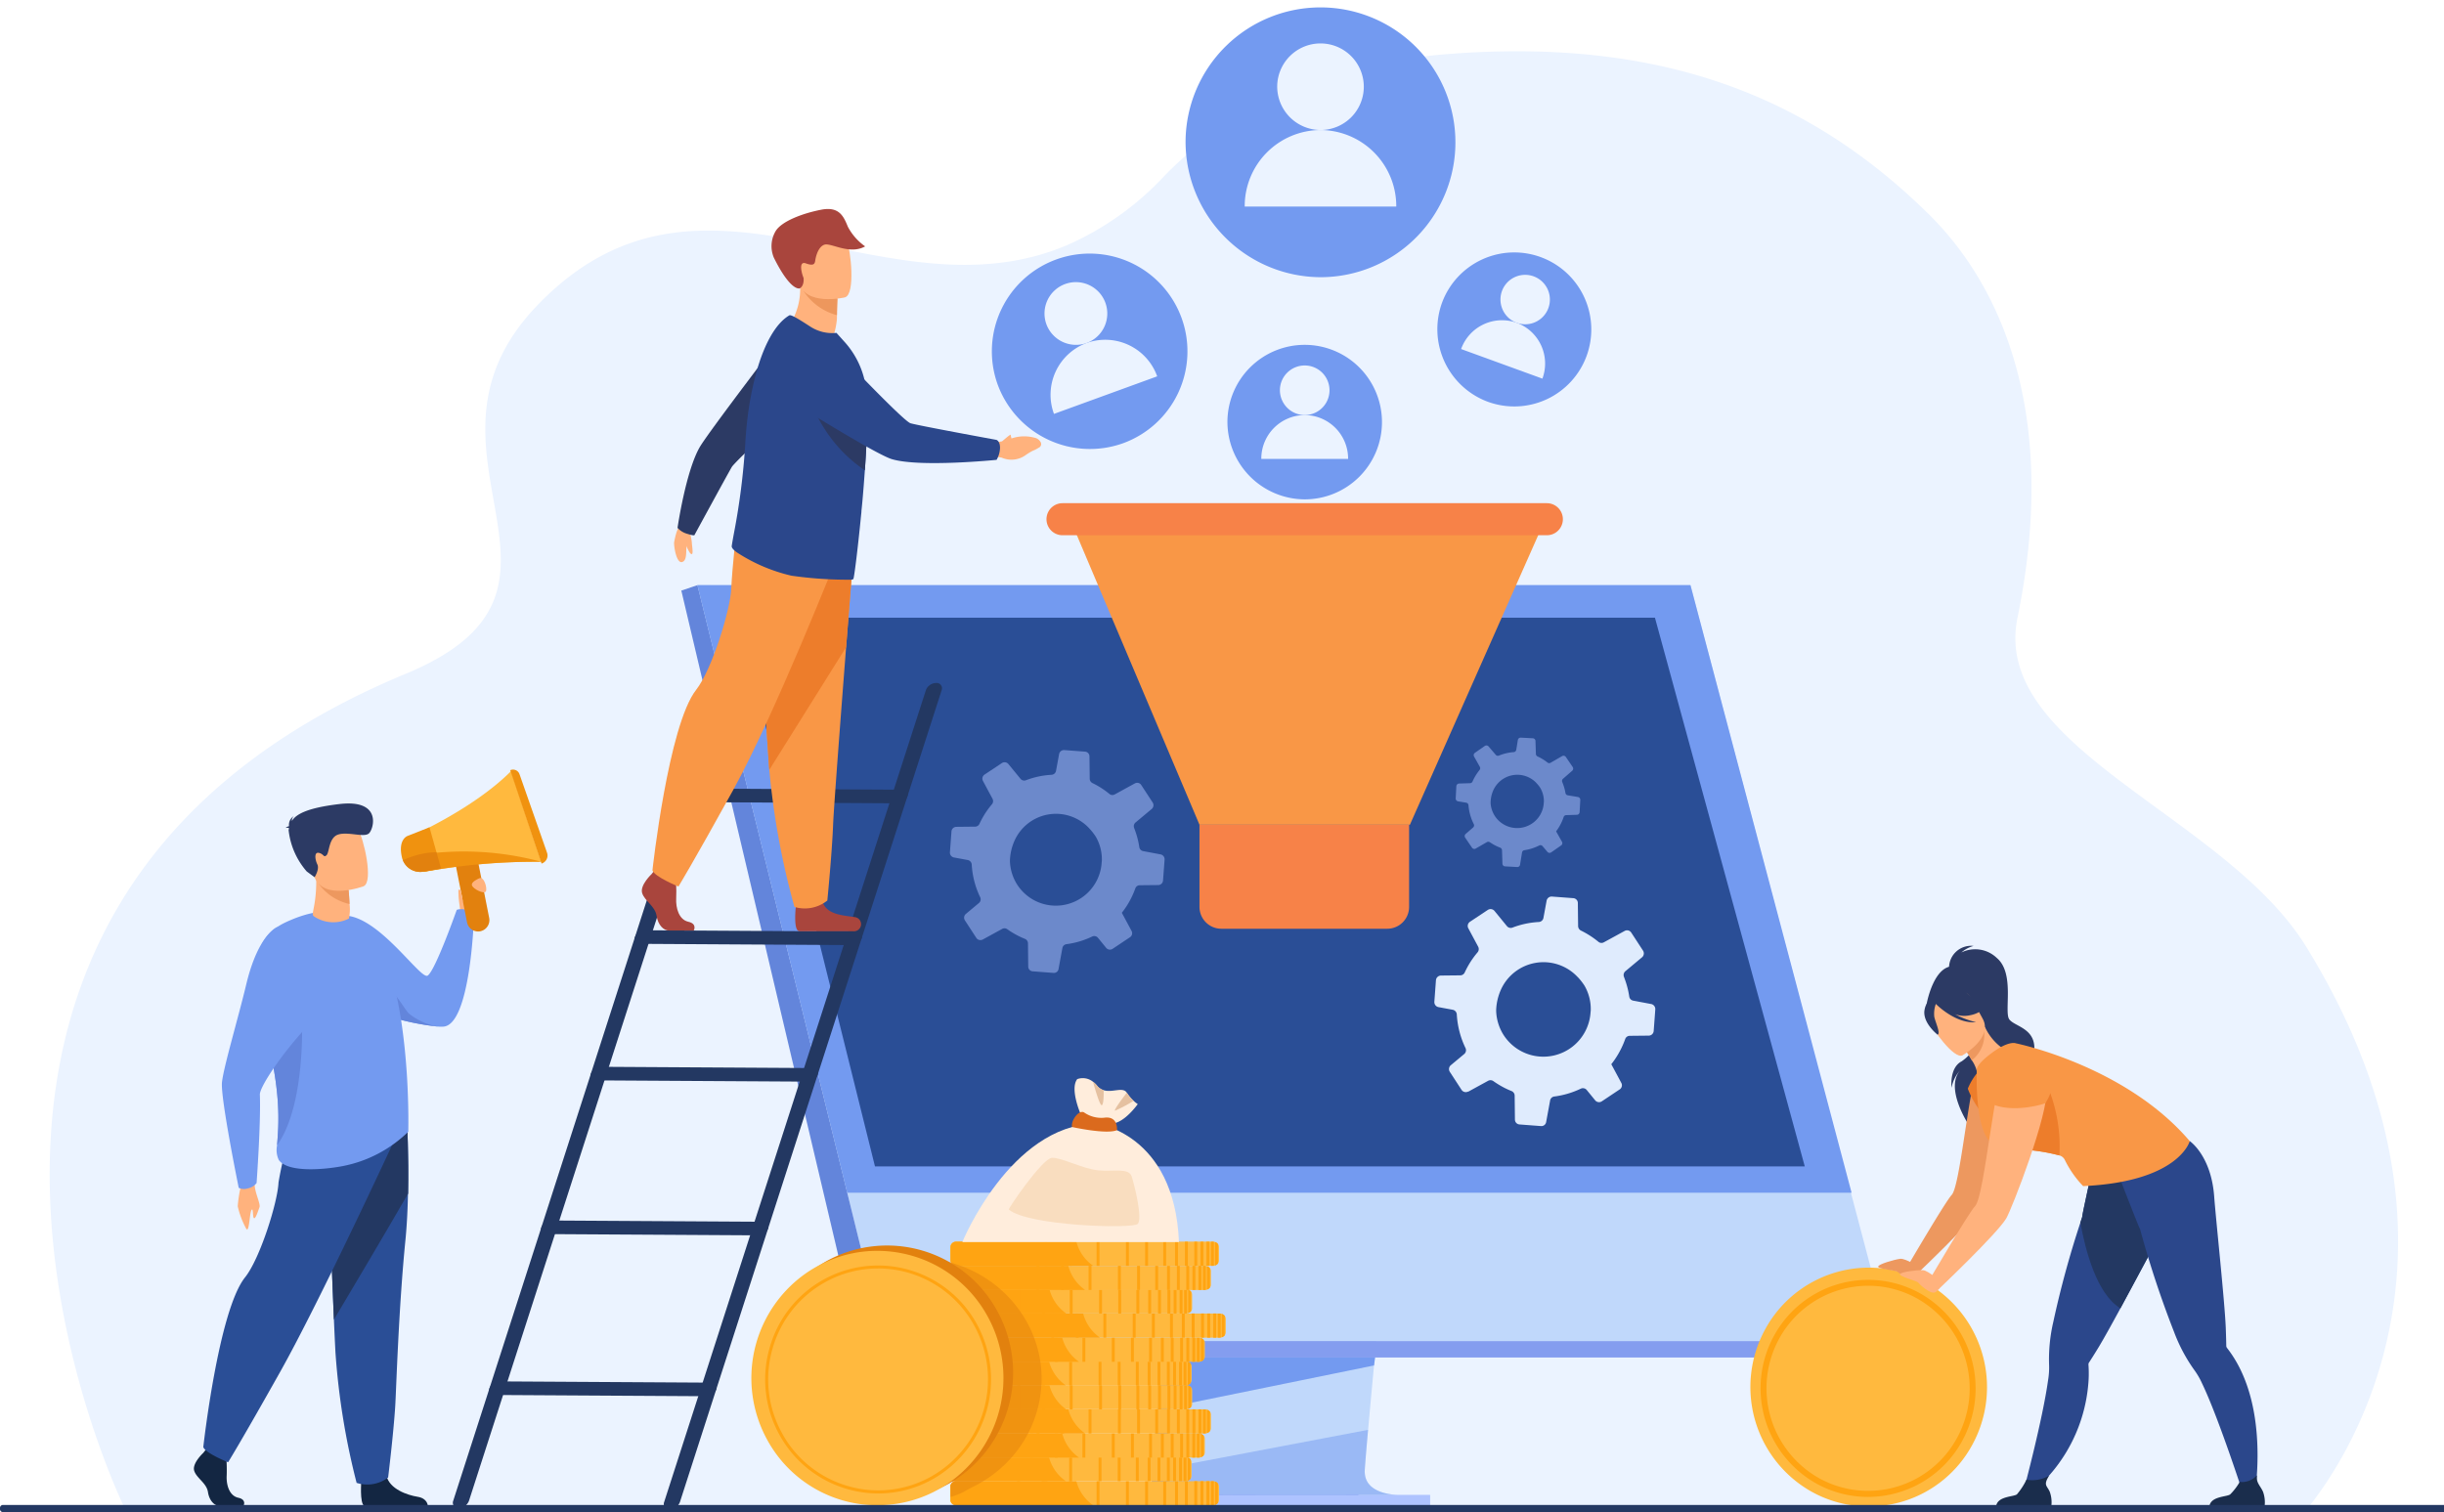 <svg xmlns="http://www.w3.org/2000/svg" xmlns:xlink="http://www.w3.org/1999/xlink" width="223" height="138" viewBox="0 0 223 138">
  <defs>
    <clipPath id="clip-path">
      <rect id="Rectangle_9943" data-name="Rectangle 9943" width="223" height="138" transform="translate(0 -0.159)" fill="none"/>
    </clipPath>
    <clipPath id="clip-path-2">
      <rect id="Rectangle_9818" data-name="Rectangle 9818" width="21.21" height="5.941" fill="#739af0"/>
    </clipPath>
    <clipPath id="clip-path-3">
      <rect id="Rectangle_9940" data-name="Rectangle 9940" width="10.813" height="21.729" fill="none"/>
    </clipPath>
    <clipPath id="clip-path-4">
      <rect id="Rectangle_9941" data-name="Rectangle 9941" width="11.366" height="11.812" fill="none"/>
    </clipPath>
    <clipPath id="clip-path-5">
      <rect id="Rectangle_9942" data-name="Rectangle 9942" width="19.585" height="20.345" fill="none"/>
    </clipPath>
  </defs>
  <g id="Group_21002" data-name="Group 21002" transform="translate(0 0.429)">
    <g id="Group_21015" data-name="Group 21015" transform="translate(0 -0.27)">
      <g id="Group_21014" data-name="Group 21014" transform="translate(0 0)" clip-path="url(#clip-path)">
        <path id="Path_21634" data-name="Path 21634" d="M256.286,179.613c-12.1,0-176.009.264-183.141-.062,0,0-12.478.163-16.025,0-.067-.159-26.712-54.428,25.665-76.144,18.873-7.825-1.031-20.175,12.07-33.7,15.056-15.547,31.487,1.652,48.229-5.4a26.9,26.9,0,0,0,8.9-6.321,33.082,33.082,0,0,1,5.468-4.545q.451-.3.912-.588a36.4,36.4,0,0,1,3.648-1.983q1.264-.6,2.576-1.1h0a42.143,42.143,0,0,1,4.27-1.392,48.263,48.263,0,0,1,6.369-1.251q1.421-.185,2.864-.292c18.707-1.408,32.354,3.5,43.652,14.639,6.467,6.378,11.943,18.059,8.091,36.826-2.445,11.912,18.961,18.053,26.33,30,18.736,30.387.292,50.918.122,51.314" transform="translate(-45.751 -42.079)" fill="#ebf3ff"/>
        <path id="Path_21635" data-name="Path 21635" d="M1170.064,889.865l-4.356,52.312s-.457,3.171,1.879,3.177c3.84.009,19.114,0,19.114,0s-2.89-.66-2.855-2.145c.041-1.751,5.091-53.838,5.091-53.838Z" transform="translate(-1060.595 -808.131)" fill="#798ee8"/>
        <path id="Path_21636" data-name="Path 21636" d="M1200.81,934.7c-.755,0-15.542.028-19.282-.021-1.63-.02-1.915-1.463-1.929-2.4a4.712,4.712,0,0,1,.05-.779l.113-1.36.289-3.465.255-3.062.328-3.934.276-3.321,3.1-37.171,18.873-.495s-2.127,21.8-3.631,37.666c-.168,1.768-.328,3.463-.476,5.045q-.072.758-.139,1.48c-.14,1.5-.267,2.88-.378,4.1-.058.641-.113,1.238-.161,1.784-.192,2.14-.3,3.506-.306,3.766a2.206,2.206,0,0,0,.037.423c.309,1.667,2.7,1.743,2.986,1.743" transform="translate(-1073.266 -798.427)" fill="#c0d8fb"/>
        <path id="Path_21637" data-name="Path 21637" d="M705.943,581.872l10.611,43.046,1.453,5.9,4.942,20.05h91.819l-18.216-68.991Z" transform="translate(-642.307 -528.627)" fill="#c0d8fb"/>
        <path id="Path_21638" data-name="Path 21638" d="M691.1,581.871l-1.471.495L706.15,652.36l1.955-1.5Z" transform="translate(-627.462 -528.626)" fill="#6385db"/>
        <path id="Path_21639" data-name="Path 21639" d="M872.915,1341.207h91.254l2.52-1.5H874.87Z" transform="translate(-794.227 -1217.473)" fill="#849def"/>
        <rect id="Rectangle_9817" data-name="Rectangle 9817" width="19.758" height="0.948" transform="translate(110.733 136.271)" fill="#aec3ff"/>
        <path id="Path_21640" data-name="Path 21640" d="M1203.3,1356.152l-.1.725-18.581,3.791.255-3.061.122-1.454Z" transform="translate(-1077.828 -1232.419)" fill="#739af0"/>
        <g id="Group_21004" data-name="Group 21004" transform="translate(106.334 130.339)" opacity="0.5">
          <g id="Group_21003" data-name="Group 21003">
            <g id="Group_21002-2" data-name="Group 21002" clip-path="url(#clip-path-2)">
              <path id="Path_21641" data-name="Path 21641" d="M1200.815,1434.647c-.755,0-15.542.027-19.282-.021-1.63-.021-1.915-1.463-1.929-2.4l18.493-3.514c-.192,2.14-.3,3.507-.306,3.766a2.206,2.206,0,0,0,.037.423c.31,1.667,2.7,1.743,2.986,1.743" transform="translate(-1179.605 -1428.715)" fill="#739af0"/>
            </g>
          </g>
        </g>
        <path id="Path_21642" data-name="Path 21642" d="M705.942,581.871h90.609l14.7,55.447H719.61Z" transform="translate(-642.306 -528.626)" fill="#739af0"/>
        <path id="Path_21643" data-name="Path 21643" d="M844.857,664.575H760.02l-3.032-12.2-1.173-4.719-.478-1.924L752.221,633.2l-.161-.653-1.648-6.625-.737-2.964-.628-2.529-.513-2.062-.961-3.865h83.615l1.055,3.865.563,2.062.69,2.529.809,2.964,5.332,19.53h0l.451,1.655.21.768,3.681,13.483Z" transform="translate(-680.184 -558.285)" fill="#2a4e96"/>
        <g id="Component_245_1" data-name="Component 245 – 1" transform="translate(116.676 84.153) rotate(60)" opacity="0">
          <path id="Path_21644" data-name="Path 21644" d="M1207.253,970.351a1.676,1.676,0,0,0-.223-.357h0a1.693,1.693,0,0,0-.217-.221l-.327-.334-.086.064c-1.672-.826-5.124.05-8.616,2.352-4.22,2.782-6.93,6.614-6.148,8.65l-.119.089.469.472c.023.024.046.047.069.07l.013.013,0,0a1.937,1.937,0,0,0,.406.285l0,0h0c1.65.873,5.139,0,8.669-2.323,4.3-2.835,7.031-6.758,6.1-8.763" transform="translate(-1191 -968.69)" fill="#ffa412"/>
          <path id="Path_21645" data-name="Path 21645" d="M1192.212,966.285c4.3-2.835,8.538-3.507,9.468-1.5s-1.8,5.928-6.1,8.763-8.538,3.507-9.468,1.5,1.8-5.928,6.1-8.763" transform="translate(-1185.93 -963.628)" fill="#ffb93e"/>
          <path id="Path_21646" data-name="Path 21646" d="M1199.136,982.635a3.405,3.405,0,0,1-.946-.121,1.641,1.641,0,0,1-1.106-.891c-.388-.854-.029-2.121,1.011-3.569a17,17,0,0,1,4.366-4.039c2.764-1.828,5.574-2.711,7.161-2.249a1.643,1.643,0,0,1,1.106.891c.387.854.028,2.121-1.011,3.569a16.992,16.992,0,0,1-4.366,4.039,12.558,12.558,0,0,1-6.215,2.37m9.55-10.67a12.394,12.394,0,0,0-6.052,2.317,16.683,16.683,0,0,0-4.283,3.96c-.956,1.331-1.313,2.515-.98,3.249a1.34,1.34,0,0,0,.906.717,3.058,3.058,0,0,0,.849.107,12.393,12.393,0,0,0,6.053-2.317,16.686,16.686,0,0,0,4.283-3.959c.956-1.331,1.313-2.516.979-3.249a1.339,1.339,0,0,0-.906-.717,3.056,3.056,0,0,0-.849-.107" transform="translate(-1195.94 -970.917)" fill="#ffa412"/>
        </g>
        <g id="Component_247_1" data-name="Component 247 – 1" transform="translate(146.116 120.969) rotate(60)" opacity="0">
          <path id="Path_21648" data-name="Path 21648" d="M1537.926,1378.832a1.662,1.662,0,0,0-.191-.363h0a1.69,1.69,0,0,0-.194-.231l-.294-.349-.088.056c-1.566-.927-4.987-.33-8.55,1.651-4.306,2.4-7.219,5.922-6.606,7.96l-.122.078.422.494c.02.025.041.049.063.073l.012.014,0,0a1.871,1.871,0,0,0,.375.307l0,0h0c1.542.971,5,.383,8.6-1.62,4.387-2.44,7.327-6.054,6.568-8.073" transform="translate(-1521.47 -1376.984)" fill="#ffa412"/>
          <path id="Path_21649" data-name="Path 21649" d="M1524.009,1373.77c4.387-2.44,8.558-2.781,9.318-.763s-2.182,5.633-6.568,8.073-8.558,2.781-9.317.762,2.182-5.633,6.568-8.073" transform="translate(-1517.321 -1371.691)" fill="#ffb93e"/>
          <path id="Path_21650" data-name="Path 21650" d="M1530.521,1389.017a3.318,3.318,0,0,1-.912-.188,1.6,1.6,0,0,1-1.011-.948c-.315-.859.125-2.065,1.242-3.4a16.539,16.539,0,0,1,4.539-3.606c2.82-1.574,5.618-2.225,7.128-1.659a1.6,1.6,0,0,1,1.011.948c.315.859-.126,2.065-1.242,3.4a16.551,16.551,0,0,1-4.539,3.606,12.233,12.233,0,0,1-6.216,1.846m10.061-9.674a12.078,12.078,0,0,0-6.055,1.807,16.228,16.228,0,0,0-4.453,3.535c-1.026,1.224-1.459,2.35-1.188,3.088a1.31,1.31,0,0,0,.83.765,2.979,2.979,0,0,0,.818.167,12.067,12.067,0,0,0,6.055-1.807,16.228,16.228,0,0,0,4.453-3.535c1.026-1.224,1.459-2.349,1.188-3.088a1.307,1.307,0,0,0-.829-.765,2.991,2.991,0,0,0-.818-.168" transform="translate(-1527.491 -1378.349)" fill="#ffa412"/>
        </g>
        <g id="Component_246_1" data-name="Component 246 – 1" transform="translate(119.041 110.759) rotate(-60)" opacity="0">
          <path id="Path_21652" data-name="Path 21652" d="M1338.185,1105.251a1.729,1.729,0,0,1,.225-.36h0a1.759,1.759,0,0,1,.219-.224l.33-.338.087.065c1.688-.834,5.173.05,8.7,2.375,4.261,2.81,7,6.678,6.208,8.734l.12.09-.474.477c-.022.024-.046.048-.07.071l-.013.014,0,0a1.944,1.944,0,0,1-.41.288l0,0h0c-1.666.882-5.189,0-8.753-2.346-4.341-2.862-7.1-6.823-6.16-8.848" transform="translate(-1338.002 -1103.571)" fill="#ffa412"/>
          <path id="Path_21653" data-name="Path 21653" d="M1353.368,1101.144c-4.341-2.862-8.621-3.541-9.559-1.517s1.819,5.985,6.16,8.848,8.621,3.541,9.559,1.517-1.819-5.986-6.16-8.848" transform="translate(-1343.119 -1098.462)" fill="#ffb93e"/>
          <path id="Path_21654" data-name="Path 21654" d="M1360.318,1115.261a17.165,17.165,0,0,1-4.408-4.078c-1.049-1.462-1.412-2.742-1.021-3.6a1.657,1.657,0,0,1,1.116-.9c1.6-.466,4.44.425,7.231,2.271a17.169,17.169,0,0,1,4.408,4.078c1.05,1.462,1.412,2.742,1.021,3.6a1.657,1.657,0,0,1-1.116.9,3.424,3.424,0,0,1-.956.122,12.681,12.681,0,0,1-6.275-2.393m-4.224-8.272a1.353,1.353,0,0,0-.915.724c-.336.741.024,1.937.989,3.281a16.842,16.842,0,0,0,4.325,4,12.507,12.507,0,0,0,6.111,2.339,3.1,3.1,0,0,0,.857-.108,1.354,1.354,0,0,0,.915-.725c.336-.741-.024-1.937-.989-3.281a16.848,16.848,0,0,0-4.325-4,12.513,12.513,0,0,0-6.111-2.339,3.079,3.079,0,0,0-.857.109" transform="translate(-1353.228 -1105.819)" fill="#ffa412"/>
        </g>
        <path id="Path_21656" data-name="Path 21656" d="M986.5,1480.592v1.245a.426.426,0,0,1-.1.268.567.567,0,0,1-.265.179.573.573,0,0,1-.1.025.647.647,0,0,1-.1.007H962.553a.548.548,0,0,1-.56-.408.47.47,0,0,1,0-.047c0-.008,0-.016,0-.024v-1.245c0-.008,0-.016,0-.024a.456.456,0,0,1,0-.047.548.548,0,0,1,.56-.408h23.378a.618.618,0,0,1,.1.007.606.606,0,0,1,.1.025.565.565,0,0,1,.265.179.426.426,0,0,1,.1.268" transform="translate(-875.27 -1345.095)" fill="#ffb93e"/>
        <path id="Path_21657" data-name="Path 21657" d="M975.017,1482.317H962.492a.5.5,0,0,1-.486-.355.416.416,0,0,1-.014-.053.458.458,0,0,1,0-.047c0-.008,0-.016,0-.024v-1.245c0-.008,0-.016,0-.024a.456.456,0,0,1,0-.047.431.431,0,0,1,.014-.052.5.5,0,0,1,.486-.355h10.987a3.863,3.863,0,0,0,1.538,2.2" transform="translate(-875.27 -1345.095)" fill="#ffa412"/>
        <rect id="Rectangle_9819" data-name="Rectangle 9819" width="0.266" height="2.204" transform="translate(108.116 135.018)" fill="#ffa412"/>
        <rect id="Rectangle_9820" data-name="Rectangle 9820" width="0.266" height="2.204" transform="translate(107.216 135.018)" fill="#ffa412"/>
        <rect id="Rectangle_9821" data-name="Rectangle 9821" width="0.266" height="2.204" transform="translate(106.138 135.018)" fill="#ffa412"/>
        <rect id="Rectangle_9822" data-name="Rectangle 9822" width="0.266" height="2.204" transform="translate(104.485 135.018)" fill="#ffa412"/>
        <rect id="Rectangle_9823" data-name="Rectangle 9823" width="0.266" height="2.204" transform="translate(102.736 135.018)" fill="#ffa412"/>
        <rect id="Rectangle_9824" data-name="Rectangle 9824" width="0.266" height="2.204" transform="translate(100.057 135.018)" fill="#ffa412"/>
        <rect id="Rectangle_9825" data-name="Rectangle 9825" width="0.266" height="2.204" transform="translate(97.547 135.018)" fill="#ffa412"/>
        <rect id="Rectangle_9826" data-name="Rectangle 9826" width="0.266" height="2.204" transform="translate(95.307 135.018)" fill="#ffa412"/>
        <rect id="Rectangle_9827" data-name="Rectangle 9827" width="0.266" height="2.204" transform="translate(108.972 135.018)" fill="#ffa412"/>
        <rect id="Rectangle_9828" data-name="Rectangle 9828" width="0.266" height="2.204" transform="translate(109.537 135.018)" fill="#ffa412"/>
        <rect id="Rectangle_9829" data-name="Rectangle 9829" width="0.266" height="2.204" transform="translate(110.084 135.018)" fill="#ffa412"/>
        <path id="Path_21658" data-name="Path 21658" d="M1226.031,1480.121v2.188a.651.651,0,0,1-.1.008h-.166v-2.2h.166a.621.621,0,0,1,.1.008" transform="translate(-1115.271 -1345.095)" fill="#ffa412"/>
        <path id="Path_21659" data-name="Path 21659" d="M1230.126,1480.648v1.781a.565.565,0,0,1-.266.179v-2.14a.566.566,0,0,1,.266.18" transform="translate(-1118.997 -1345.417)" fill="#ffa412"/>
        <path id="Path_21660" data-name="Path 21660" d="M958.773,1456.38v1.244a.431.431,0,0,1-.1.269.6.6,0,0,1-.053.057.6.6,0,0,1-.316.146.634.634,0,0,1-.1.008H934.829a.548.548,0,0,1-.559-.408c0-.016,0-.031-.005-.047s0-.016,0-.025v-1.244c0-.008,0-.017,0-.025s0-.031.005-.047a.548.548,0,0,1,.559-.409h23.378l.044,0,.016,0h0l.021,0,.014,0a.562.562,0,0,1,.1.024q.029.01.057.022h0l.036.018.021.011.019.012a.433.433,0,0,1,.069.051l.02.018.012.011.006.007.005.005a.217.217,0,0,1,.021.024.428.428,0,0,1,.1.268" transform="translate(-850.046 -1323.086)" fill="#ffb93e"/>
        <path id="Path_21661" data-name="Path 21661" d="M947.294,1458.1H934.769a.5.5,0,0,1-.485-.356.458.458,0,0,1-.014-.053c0-.016,0-.031-.005-.047s0-.016,0-.025v-1.244c0-.008,0-.017,0-.025s0-.031.005-.046a.458.458,0,0,1,.014-.053.5.5,0,0,1,.485-.356h10.987c0,.019.01.036.015.054a3.855,3.855,0,0,0,1.523,2.15" transform="translate(-850.047 -1323.085)" fill="#ffa412"/>
        <rect id="Rectangle_9830" data-name="Rectangle 9830" width="0.266" height="2.204" transform="translate(105.616 132.814)" fill="#ffa412"/>
        <rect id="Rectangle_9831" data-name="Rectangle 9831" width="0.266" height="2.204" transform="translate(104.717 132.814)" fill="#ffa412"/>
        <rect id="Rectangle_9832" data-name="Rectangle 9832" width="0.266" height="2.204" transform="translate(103.638 132.814)" fill="#ffa412"/>
        <rect id="Rectangle_9833" data-name="Rectangle 9833" width="0.266" height="2.204" transform="translate(101.985 132.814)" fill="#ffa412"/>
        <rect id="Rectangle_9834" data-name="Rectangle 9834" width="0.266" height="2.204" transform="translate(100.237 132.814)" fill="#ffa412"/>
        <rect id="Rectangle_9835" data-name="Rectangle 9835" width="0.266" height="2.204" transform="translate(97.557 132.814)" fill="#ffa412"/>
        <rect id="Rectangle_9836" data-name="Rectangle 9836" width="0.266" height="2.204" transform="translate(95.048 132.814)" fill="#ffa412"/>
        <rect id="Rectangle_9837" data-name="Rectangle 9837" width="0.266" height="2.204" transform="translate(92.807 132.814)" fill="#ffa412"/>
        <rect id="Rectangle_9838" data-name="Rectangle 9838" width="0.266" height="2.204" transform="translate(106.472 132.814)" fill="#ffa412"/>
        <rect id="Rectangle_9839" data-name="Rectangle 9839" width="0.266" height="2.204" transform="translate(107.038 132.814)" fill="#ffa412"/>
        <rect id="Rectangle_9840" data-name="Rectangle 9840" width="0.266" height="2.204" transform="translate(107.584 132.814)" fill="#ffa412"/>
        <path id="Path_21662" data-name="Path 21662" d="M1198.3,1455.909v2.189a.635.635,0,0,1-.1.008h-.166v-2.2h.166a.635.635,0,0,1,.1.008" transform="translate(-1090.041 -1323.087)" fill="#ffa412"/>
        <path id="Path_21663" data-name="Path 21663" d="M1202.4,1456.436v1.78a.561.561,0,0,1-.265.179v-2.139a.565.565,0,0,1,.265.179" transform="translate(-1093.769 -1323.41)" fill="#ffa412"/>
        <path id="Path_21664" data-name="Path 21664" d="M972.174,1432.77v1.245a.427.427,0,0,1-.1.268.561.561,0,0,1-.265.179.651.651,0,0,1-.1.025.732.732,0,0,1-.1.007H948.23a.645.645,0,0,1-.261-.055.5.5,0,0,1-.3-.348c0-.011,0-.021,0-.031a.172.172,0,0,1,0-.021c0-.008,0-.016,0-.024v-1.245c0-.008,0-.016,0-.025a.358.358,0,0,1,.005-.047.547.547,0,0,1,.559-.408h23.378a.645.645,0,0,1,.1.007.613.613,0,0,1,.1.025.567.567,0,0,1,.265.18.427.427,0,0,1,.1.268" transform="translate(-862.239 -1301.626)" fill="#ffb93e"/>
        <path id="Path_21665" data-name="Path 21665" d="M960.694,1434.495H948.169a.521.521,0,0,1-.232-.055.483.483,0,0,1-.266-.348c0-.01,0-.02,0-.031a.2.2,0,0,1,0-.021c0-.008,0-.016,0-.024v-1.245c0-.008,0-.016,0-.025a.358.358,0,0,1,.005-.047.4.4,0,0,1,.013-.051.5.5,0,0,1,.485-.357h10.987a3.872,3.872,0,0,0,1.461,2.149c.025.018.05.037.077.055" transform="translate(-862.239 -1301.626)" fill="#ffa412"/>
        <rect id="Rectangle_9841" data-name="Rectangle 9841" width="0.266" height="2.204" transform="translate(106.824 130.665)" fill="#ffa412"/>
        <rect id="Rectangle_9842" data-name="Rectangle 9842" width="0.266" height="2.204" transform="translate(105.925 130.665)" fill="#ffa412"/>
        <rect id="Rectangle_9843" data-name="Rectangle 9843" width="0.266" height="2.204" transform="translate(104.846 130.665)" fill="#ffa412"/>
        <rect id="Rectangle_9844" data-name="Rectangle 9844" width="0.266" height="2.204" transform="translate(103.193 130.665)" fill="#ffa412"/>
        <rect id="Rectangle_9845" data-name="Rectangle 9845" width="0.266" height="2.204" transform="translate(101.445 130.665)" fill="#ffa412"/>
        <rect id="Rectangle_9846" data-name="Rectangle 9846" width="0.266" height="2.204" transform="translate(98.765 130.665)" fill="#ffa412"/>
        <rect id="Rectangle_9847" data-name="Rectangle 9847" width="0.266" height="2.204" transform="translate(96.256 130.665)" fill="#ffa412"/>
        <rect id="Rectangle_9848" data-name="Rectangle 9848" width="0.266" height="2.204" transform="translate(94.015 130.665)" fill="#ffa412"/>
        <rect id="Rectangle_9849" data-name="Rectangle 9849" width="0.266" height="2.204" transform="translate(107.68 130.665)" fill="#ffa412"/>
        <rect id="Rectangle_9850" data-name="Rectangle 9850" width="0.266" height="2.204" transform="translate(108.246 130.665)" fill="#ffa412"/>
        <rect id="Rectangle_9851" data-name="Rectangle 9851" width="0.266" height="2.204" transform="translate(108.792 130.665)" fill="#ffa412"/>
        <path id="Path_21666" data-name="Path 21666" d="M1211.7,1432.295v2.188a.669.669,0,0,1-.1.008h-.166v-2.2h.166a.609.609,0,0,1,.1.008" transform="translate(-1102.234 -1301.622)" fill="#ffa412"/>
        <path id="Path_21667" data-name="Path 21667" d="M1215.8,1432.821v1.78a.562.562,0,0,1-.265.179v-2.139a.563.563,0,0,1,.265.18" transform="translate(-1105.961 -1301.945)" fill="#ffa412"/>
        <path id="Path_21668" data-name="Path 21668" d="M978.387,1408.556v1.244a.425.425,0,0,1-.1.268c-.008.01-.017.02-.026.03a.552.552,0,0,1-.161.119.716.716,0,0,1-.078.032.6.6,0,0,1-.1.025l-.049.006-.051,0H954.443a.549.549,0,0,1-.56-.409c0-.015,0-.031-.005-.046v-1.294a.523.523,0,0,1,.5-.451.61.61,0,0,1,.067,0h23.378l.051,0a.49.49,0,0,1,.049.006.6.6,0,0,1,.1.024.564.564,0,0,1,.265.179.428.428,0,0,1,.1.269" transform="translate(-867.892 -1279.615)" fill="#ffb93e"/>
        <path id="Path_21669" data-name="Path 21669" d="M966.907,1410.279H954.383a.5.5,0,0,1-.486-.356.445.445,0,0,1-.014-.053c0-.015,0-.031-.005-.046v-1.295a.494.494,0,0,1,.445-.451.536.536,0,0,1,.06,0h10.987s0,0,0,0a3.869,3.869,0,0,0,1.537,2.2" transform="translate(-867.892 -1279.615)" fill="#ffa412"/>
        <rect id="Rectangle_9852" data-name="Rectangle 9852" width="0.266" height="2.204" transform="translate(107.384 128.46)" fill="#ffa412"/>
        <rect id="Rectangle_9853" data-name="Rectangle 9853" width="0.266" height="2.204" transform="translate(106.485 128.46)" fill="#ffa412"/>
        <rect id="Rectangle_9854" data-name="Rectangle 9854" width="0.266" height="2.204" transform="translate(105.406 128.46)" fill="#ffa412"/>
        <rect id="Rectangle_9855" data-name="Rectangle 9855" width="0.266" height="2.204" transform="translate(103.753 128.46)" fill="#ffa412"/>
        <rect id="Rectangle_9856" data-name="Rectangle 9856" width="0.266" height="2.204" transform="translate(102.005 128.46)" fill="#ffa412"/>
        <rect id="Rectangle_9857" data-name="Rectangle 9857" width="0.266" height="2.204" transform="translate(99.325 128.46)" fill="#ffa412"/>
        <rect id="Rectangle_9858" data-name="Rectangle 9858" width="0.266" height="2.204" transform="translate(96.816 128.46)" fill="#ffa412"/>
        <rect id="Rectangle_9859" data-name="Rectangle 9859" width="0.266" height="2.204" transform="translate(94.575 128.46)" fill="#ffa412"/>
        <rect id="Rectangle_9860" data-name="Rectangle 9860" width="0.266" height="2.204" transform="translate(108.24 128.46)" fill="#ffa412"/>
        <rect id="Rectangle_9861" data-name="Rectangle 9861" width="0.266" height="2.204" transform="translate(108.806 128.46)" fill="#ffa412"/>
        <rect id="Rectangle_9862" data-name="Rectangle 9862" width="0.266" height="2.204" transform="translate(109.352 128.46)" fill="#ffa412"/>
        <path id="Path_21670" data-name="Path 21670" d="M1217.913,1408.083v2.189a.623.623,0,0,1-.1.008h-.166v-2.2h.166a.653.653,0,0,1,.1.008" transform="translate(-1107.885 -1279.615)" fill="#ffa412"/>
        <path id="Path_21671" data-name="Path 21671" d="M1222.009,1408.61v1.78a.565.565,0,0,1-.266.18v-2.14a.563.563,0,0,1,.266.18" transform="translate(-1111.612 -1279.938)" fill="#ffa412"/>
        <path id="Path_21672" data-name="Path 21672" d="M959.316,1384.382v1.244a.422.422,0,0,1-.1.267.554.554,0,0,1-.266.18.577.577,0,0,1-.1.025l-.033,0h0l-.017,0H935.373a.536.536,0,0,1-.565-.455c0-.008,0-.016,0-.025v-1.244c0-.008,0-.017,0-.025s0-.013,0-.02a.514.514,0,0,1,.424-.42l.017,0a.685.685,0,0,1,.123-.012H958.75l.05,0,.021,0h0l.026,0a.6.6,0,0,1,.1.024.558.558,0,0,1,.266.18.424.424,0,0,1,.1.268" transform="translate(-850.54 -1257.642)" fill="#ffb93e"/>
        <path id="Path_21673" data-name="Path 21673" d="M947.837,1386.105H935.313a.5.5,0,0,1-.5-.455c0-.008,0-.016,0-.025v-1.244c0-.008,0-.017,0-.025s0-.013,0-.02a.491.491,0,0,1,.392-.422l.021,0a.508.508,0,0,1,.09-.008H946.3c0,.006,0,.01,0,.016a3.862,3.862,0,0,0,1.529,2.185l.005,0" transform="translate(-850.541 -1257.641)" fill="#ffa412"/>
        <rect id="Rectangle_9863" data-name="Rectangle 9863" width="0.266" height="2.204" transform="translate(105.665 126.26)" fill="#ffa412"/>
        <rect id="Rectangle_9864" data-name="Rectangle 9864" width="0.266" height="2.204" transform="translate(104.766 126.26)" fill="#ffa412"/>
        <rect id="Rectangle_9865" data-name="Rectangle 9865" width="0.266" height="2.204" transform="translate(103.687 126.26)" fill="#ffa412"/>
        <rect id="Rectangle_9866" data-name="Rectangle 9866" width="0.266" height="2.204" transform="translate(102.034 126.26)" fill="#ffa412"/>
        <rect id="Rectangle_9867" data-name="Rectangle 9867" width="0.266" height="2.204" transform="translate(100.286 126.26)" fill="#ffa412"/>
        <rect id="Rectangle_9868" data-name="Rectangle 9868" width="0.266" height="2.204" transform="translate(97.606 126.26)" fill="#ffa412"/>
        <rect id="Rectangle_9869" data-name="Rectangle 9869" width="0.266" height="2.204" transform="translate(95.097 126.26)" fill="#ffa412"/>
        <rect id="Rectangle_9870" data-name="Rectangle 9870" width="0.266" height="2.204" transform="translate(92.856 126.26)" fill="#ffa412"/>
        <rect id="Rectangle_9871" data-name="Rectangle 9871" width="0.266" height="2.204" transform="translate(106.521 126.26)" fill="#ffa412"/>
        <rect id="Rectangle_9872" data-name="Rectangle 9872" width="0.266" height="2.204" transform="translate(107.087 126.26)" fill="#ffa412"/>
        <rect id="Rectangle_9873" data-name="Rectangle 9873" width="0.266" height="2.204" transform="translate(107.633 126.26)" fill="#ffa412"/>
        <path id="Path_21674" data-name="Path 21674" d="M1198.845,1383.909v2.188a.622.622,0,0,1-.1.008h-.166v-2.2h.166a.622.622,0,0,1,.1.008" transform="translate(-1090.536 -1257.642)" fill="#ffa412"/>
        <path id="Path_21675" data-name="Path 21675" d="M1202.943,1384.438v1.781a.564.564,0,0,1-.265.179v-2.139a.56.56,0,0,1,.265.18" transform="translate(-1094.264 -1257.967)" fill="#ffa412"/>
        <path id="Path_21676" data-name="Path 21676" d="M958.773,1360.344v1.244a.428.428,0,0,1-.1.268.67.67,0,0,1-.053.057.58.58,0,0,1-.213.122.564.564,0,0,1-.08.021h0l-.021,0a.619.619,0,0,1-.1.008H934.829a.667.667,0,0,1-.073,0l-.028,0a.528.528,0,0,1-.459-.405c0-.014,0-.028,0-.042s0-.017,0-.025v-1.244c0-.009,0-.017,0-.025a.463.463,0,0,1,.005-.046.548.548,0,0,1,.559-.408h23.442l.021,0,.014,0a.6.6,0,0,1,.1.024c.02.007.039.014.057.022h0a.573.573,0,0,1,.187.133l.021.024a.43.43,0,0,1,.1.268" transform="translate(-850.046 -1235.793)" fill="#ffb93e"/>
        <path id="Path_21677" data-name="Path 21677" d="M947.294,1362.067H934.74l-.032,0a.5.5,0,0,1-.438-.41.405.405,0,0,1,0-.041c0-.009,0-.017,0-.025v-1.244c0-.009,0-.017,0-.025s0-.031.005-.047a.51.51,0,0,1,.5-.408h10.987c0,.018.01.036.015.054a3.856,3.856,0,0,0,1.5,2.134l.023.016" transform="translate(-850.047 -1235.792)" fill="#ffa412"/>
        <rect id="Rectangle_9874" data-name="Rectangle 9874" width="0.266" height="2.204" transform="translate(105.616 124.071)" fill="#ffa412"/>
        <rect id="Rectangle_9875" data-name="Rectangle 9875" width="0.266" height="2.204" transform="translate(104.717 124.071)" fill="#ffa412"/>
        <rect id="Rectangle_9876" data-name="Rectangle 9876" width="0.266" height="2.204" transform="translate(103.638 124.071)" fill="#ffa412"/>
        <rect id="Rectangle_9877" data-name="Rectangle 9877" width="0.266" height="2.204" transform="translate(101.985 124.071)" fill="#ffa412"/>
        <rect id="Rectangle_9878" data-name="Rectangle 9878" width="0.266" height="2.204" transform="translate(100.237 124.071)" fill="#ffa412"/>
        <rect id="Rectangle_9879" data-name="Rectangle 9879" width="0.266" height="2.204" transform="translate(97.557 124.071)" fill="#ffa412"/>
        <rect id="Rectangle_9880" data-name="Rectangle 9880" width="0.266" height="2.204" transform="translate(95.048 124.071)" fill="#ffa412"/>
        <rect id="Rectangle_9881" data-name="Rectangle 9881" width="0.266" height="2.204" transform="translate(92.807 124.071)" fill="#ffa412"/>
        <rect id="Rectangle_9882" data-name="Rectangle 9882" width="0.266" height="2.204" transform="translate(106.472 124.071)" fill="#ffa412"/>
        <rect id="Rectangle_9883" data-name="Rectangle 9883" width="0.266" height="2.204" transform="translate(107.038 124.071)" fill="#ffa412"/>
        <rect id="Rectangle_9884" data-name="Rectangle 9884" width="0.266" height="2.204" transform="translate(107.584 124.071)" fill="#ffa412"/>
        <path id="Path_21678" data-name="Path 21678" d="M1198.3,1359.872v2.189a.621.621,0,0,1-.1.008h-.166v-2.2h.166a.65.65,0,0,1,.1.008" transform="translate(-1090.041 -1235.793)" fill="#ffa412"/>
        <path id="Path_21679" data-name="Path 21679" d="M1202.4,1360.4v1.78a.563.563,0,0,1-.265.18v-2.139a.563.563,0,0,1,.265.18" transform="translate(-1093.769 -1236.116)" fill="#ffa412"/>
        <path id="Path_21680" data-name="Path 21680" d="M972.174,1336.729v1.244a.427.427,0,0,1-.1.269.56.56,0,0,1-.265.179.58.58,0,0,1-.1.025.63.63,0,0,1-.1.008H948.23a.641.641,0,0,1-.261-.055.5.5,0,0,1-.3-.348c0-.01,0-.02,0-.031a.178.178,0,0,1,0-.021c0-.008,0-.016,0-.025v-1.244c0-.008,0-.017,0-.025a.369.369,0,0,1,.005-.047.548.548,0,0,1,.559-.408h23.378a.629.629,0,0,1,.1.008.569.569,0,0,1,.1.024.555.555,0,0,1,.265.18.425.425,0,0,1,.1.268" transform="translate(-862.239 -1214.328)" fill="#ffb93e"/>
        <path id="Path_21681" data-name="Path 21681" d="M960.694,1338.452H948.169a.516.516,0,0,1-.232-.055.482.482,0,0,1-.266-.348c0-.01,0-.02,0-.031a.207.207,0,0,1,0-.021c0-.008,0-.016,0-.025v-1.244c0-.008,0-.017,0-.025a.366.366,0,0,1,.005-.046.4.4,0,0,1,.013-.051.5.5,0,0,1,.485-.357h10.987a3.869,3.869,0,0,0,1.461,2.15l.077.055" transform="translate(-862.239 -1214.327)" fill="#ffa412"/>
        <rect id="Rectangle_9885" data-name="Rectangle 9885" width="0.266" height="2.204" transform="translate(106.824 121.922)" fill="#ffa412"/>
        <rect id="Rectangle_9886" data-name="Rectangle 9886" width="0.266" height="2.204" transform="translate(105.925 121.922)" fill="#ffa412"/>
        <rect id="Rectangle_9887" data-name="Rectangle 9887" width="0.266" height="2.204" transform="translate(104.846 121.922)" fill="#ffa412"/>
        <rect id="Rectangle_9888" data-name="Rectangle 9888" width="0.266" height="2.204" transform="translate(103.193 121.922)" fill="#ffa412"/>
        <rect id="Rectangle_9889" data-name="Rectangle 9889" width="0.266" height="2.204" transform="translate(101.445 121.922)" fill="#ffa412"/>
        <rect id="Rectangle_9890" data-name="Rectangle 9890" width="0.266" height="2.204" transform="translate(98.765 121.922)" fill="#ffa412"/>
        <rect id="Rectangle_9891" data-name="Rectangle 9891" width="0.266" height="2.204" transform="translate(96.256 121.922)" fill="#ffa412"/>
        <rect id="Rectangle_9892" data-name="Rectangle 9892" width="0.266" height="2.204" transform="translate(94.015 121.922)" fill="#ffa412"/>
        <rect id="Rectangle_9893" data-name="Rectangle 9893" width="0.266" height="2.204" transform="translate(107.68 121.922)" fill="#ffa412"/>
        <rect id="Rectangle_9894" data-name="Rectangle 9894" width="0.266" height="2.204" transform="translate(108.246 121.922)" fill="#ffa412"/>
        <rect id="Rectangle_9895" data-name="Rectangle 9895" width="0.266" height="2.204" transform="translate(108.792 121.922)" fill="#ffa412"/>
        <path id="Path_21682" data-name="Path 21682" d="M1211.7,1336.26v2.189a.686.686,0,0,1-.1.007h-.166v-2.2h.166a.638.638,0,0,1,.1.007" transform="translate(-1102.234 -1214.33)" fill="#ffa412"/>
        <path id="Path_21683" data-name="Path 21683" d="M1215.8,1336.785v1.781a.564.564,0,0,1-.265.179v-2.139a.562.562,0,0,1,.265.179" transform="translate(-1105.961 -1214.652)" fill="#ffa412"/>
        <path id="Path_21684" data-name="Path 21684" d="M993.367,1312.519v1.245a.429.429,0,0,1-.1.267h0c-.008.01-.017.02-.026.03a.534.534,0,0,1-.125.1.563.563,0,0,1-.074.036h0l-.039.015a.57.57,0,0,1-.1.024.617.617,0,0,1-.1.007H969.423a.548.548,0,0,1-.56-.408.364.364,0,0,1,0-.047.226.226,0,0,1,0-.024v-1.245a.232.232,0,0,1,0-.025.576.576,0,0,1,.564-.455H992.8a.754.754,0,0,1,.1.007.666.666,0,0,1,.1.025.574.574,0,0,1,.24.15c.009.01.018.019.026.03h0a.429.429,0,0,1,.1.267" transform="translate(-881.522 -1192.322)" fill="#ffb93e"/>
        <path id="Path_21685" data-name="Path 21685" d="M981.887,1314.244H969.363a.5.5,0,0,1-.486-.357.462.462,0,0,1-.013-.051.364.364,0,0,1,0-.047.23.23,0,0,1,0-.024v-1.245a.232.232,0,0,1,0-.025.492.492,0,0,1,.444-.452.422.422,0,0,1,.06,0h10.987a.03.03,0,0,1,0,0,3.861,3.861,0,0,0,1.537,2.2" transform="translate(-881.522 -1192.322)" fill="#ffa412"/>
        <rect id="Rectangle_9896" data-name="Rectangle 9896" width="0.266" height="2.204" transform="translate(108.735 119.717)" fill="#ffa412"/>
        <rect id="Rectangle_9897" data-name="Rectangle 9897" width="0.266" height="2.204" transform="translate(107.835 119.717)" fill="#ffa412"/>
        <rect id="Rectangle_9898" data-name="Rectangle 9898" width="0.266" height="2.204" transform="translate(106.757 119.717)" fill="#ffa412"/>
        <rect id="Rectangle_9899" data-name="Rectangle 9899" width="0.266" height="2.204" transform="translate(105.104 119.717)" fill="#ffa412"/>
        <rect id="Rectangle_9900" data-name="Rectangle 9900" width="0.266" height="2.204" transform="translate(103.355 119.717)" fill="#ffa412"/>
        <rect id="Rectangle_9901" data-name="Rectangle 9901" width="0.266" height="2.204" transform="translate(100.675 119.717)" fill="#ffa412"/>
        <rect id="Rectangle_9902" data-name="Rectangle 9902" width="0.266" height="2.204" transform="translate(98.166 119.717)" fill="#ffa412"/>
        <rect id="Rectangle_9903" data-name="Rectangle 9903" width="0.266" height="2.204" transform="translate(95.925 119.717)" fill="#ffa412"/>
        <rect id="Rectangle_9904" data-name="Rectangle 9904" width="0.266" height="2.204" transform="translate(109.591 119.717)" fill="#ffa412"/>
        <rect id="Rectangle_9905" data-name="Rectangle 9905" width="0.266" height="2.204" transform="translate(110.156 119.717)" fill="#ffa412"/>
        <rect id="Rectangle_9906" data-name="Rectangle 9906" width="0.266" height="2.204" transform="translate(110.702 119.717)" fill="#ffa412"/>
        <path id="Path_21686" data-name="Path 21686" d="M1232.9,1312.047v2.189a.648.648,0,0,1-.1.008h-.166v-2.2h.166a.605.605,0,0,1,.1.008" transform="translate(-1121.517 -1192.321)" fill="#ffa412"/>
        <path id="Path_21687" data-name="Path 21687" d="M1236.992,1312.574v1.781a.563.563,0,0,1-.265.179V1312.4a.561.561,0,0,1,.265.179" transform="translate(-1125.244 -1192.645)" fill="#ffa412"/>
        <path id="Path_21688" data-name="Path 21688" d="M959.316,1288.346v1.244a.424.424,0,0,1-.1.268.56.56,0,0,1-.266.18.622.622,0,0,1-.1.024l-.033,0h0l-.022,0H935.373a.592.592,0,0,1-.481-.229.426.426,0,0,1-.084-.226c0-.009,0-.017,0-.025v-1.244c0-.009,0-.017,0-.025a.5.5,0,0,1,.4-.434.626.626,0,0,1,.164-.021H958.78l.015,0a.5.5,0,0,1,.055.006.587.587,0,0,1,.1.024.331.331,0,0,1,.048.019h0a.551.551,0,0,1,.164.1l0,0,.006.006a.509.509,0,0,1,.045.048.426.426,0,0,1,.1.268" transform="translate(-850.54 -1170.349)" fill="#ffb93e"/>
        <path id="Path_21689" data-name="Path 21689" d="M947.837,1290.069H935.313a.512.512,0,0,1-.422-.218.456.456,0,0,1-.083-.237c0-.009,0-.017,0-.025v-1.244c0-.009,0-.017,0-.025a.49.49,0,0,1,.4-.445.511.511,0,0,1,.1-.01H946.3c0,.017.01.034.015.051a3.855,3.855,0,0,0,1.518,2.15l.005,0" transform="translate(-850.541 -1170.348)" fill="#ffa412"/>
        <rect id="Rectangle_9907" data-name="Rectangle 9907" width="0.266" height="2.204" transform="translate(105.665 117.517)" fill="#ffa412"/>
        <rect id="Rectangle_9908" data-name="Rectangle 9908" width="0.266" height="2.204" transform="translate(104.766 117.517)" fill="#ffa412"/>
        <rect id="Rectangle_9909" data-name="Rectangle 9909" width="0.266" height="2.204" transform="translate(103.687 117.517)" fill="#ffa412"/>
        <rect id="Rectangle_9910" data-name="Rectangle 9910" width="0.266" height="2.204" transform="translate(102.034 117.517)" fill="#ffa412"/>
        <rect id="Rectangle_9911" data-name="Rectangle 9911" width="0.266" height="2.204" transform="translate(100.286 117.517)" fill="#ffa412"/>
        <rect id="Rectangle_9912" data-name="Rectangle 9912" width="0.266" height="2.204" transform="translate(97.606 117.517)" fill="#ffa412"/>
        <rect id="Rectangle_9913" data-name="Rectangle 9913" width="0.266" height="2.204" transform="translate(95.097 117.517)" fill="#ffa412"/>
        <rect id="Rectangle_9914" data-name="Rectangle 9914" width="0.266" height="2.204" transform="translate(92.856 117.517)" fill="#ffa412"/>
        <rect id="Rectangle_9915" data-name="Rectangle 9915" width="0.266" height="2.204" transform="translate(106.521 117.517)" fill="#ffa412"/>
        <rect id="Rectangle_9916" data-name="Rectangle 9916" width="0.266" height="2.204" transform="translate(107.087 117.517)" fill="#ffa412"/>
        <rect id="Rectangle_9917" data-name="Rectangle 9917" width="0.266" height="2.204" transform="translate(107.633 117.517)" fill="#ffa412"/>
        <path id="Path_21690" data-name="Path 21690" d="M1198.845,1287.874v2.189a.684.684,0,0,1-.1.007h-.166v-2.2h.166a.651.651,0,0,1,.1.008" transform="translate(-1090.536 -1170.35)" fill="#ffa412"/>
        <path id="Path_21691" data-name="Path 21691" d="M1202.943,1288.4v1.78a.563.563,0,0,1-.265.18v-2.14a.562.562,0,0,1,.265.18" transform="translate(-1094.264 -1170.673)" fill="#ffa412"/>
        <path id="Path_21692" data-name="Path 21692" d="M978.384,1264.7v1.245a.427.427,0,0,1-.1.268.564.564,0,0,1-.266.179.624.624,0,0,1-.1.025.637.637,0,0,1-.1.008H954.441a.64.64,0,0,1-.253-.051.49.49,0,0,1-.311-.385c0-.006,0-.013,0-.02s0-.016,0-.025V1264.7c0-.008,0-.016,0-.025a.523.523,0,0,1,.5-.451.633.633,0,0,1,.067,0h23.378a.668.668,0,0,1,.1.007.636.636,0,0,1,.1.025.566.566,0,0,1,.266.18.428.428,0,0,1,.1.268" transform="translate(-867.89 -1148.852)" fill="#ffb93e"/>
        <path id="Path_21693" data-name="Path 21693" d="M966.9,1266.42H954.38a.518.518,0,0,1-.225-.051.482.482,0,0,1-.277-.385c0-.006,0-.013,0-.02s0-.017,0-.025V1264.7c0-.008,0-.016,0-.025a.492.492,0,0,1,.445-.451.5.5,0,0,1,.06,0h10.986v0a3.87,3.87,0,0,0,1.465,2.15l.072.051" transform="translate(-867.89 -1148.852)" fill="#ffa412"/>
        <rect id="Rectangle_9918" data-name="Rectangle 9918" width="0.266" height="2.204" transform="translate(107.384 115.364)" fill="#ffa412"/>
        <rect id="Rectangle_9919" data-name="Rectangle 9919" width="0.266" height="2.204" transform="translate(106.485 115.364)" fill="#ffa412"/>
        <rect id="Rectangle_9920" data-name="Rectangle 9920" width="0.266" height="2.204" transform="translate(105.406 115.364)" fill="#ffa412"/>
        <rect id="Rectangle_9921" data-name="Rectangle 9921" width="0.266" height="2.204" transform="translate(103.753 115.364)" fill="#ffa412"/>
        <rect id="Rectangle_9922" data-name="Rectangle 9922" width="0.266" height="2.204" transform="translate(102.005 115.364)" fill="#ffa412"/>
        <rect id="Rectangle_9923" data-name="Rectangle 9923" width="0.266" height="2.204" transform="translate(99.325 115.364)" fill="#ffa412"/>
        <rect id="Rectangle_9924" data-name="Rectangle 9924" width="0.266" height="2.204" transform="translate(96.816 115.364)" fill="#ffa412"/>
        <rect id="Rectangle_9925" data-name="Rectangle 9925" width="0.266" height="2.204" transform="translate(94.575 115.364)" fill="#ffa412"/>
        <rect id="Rectangle_9926" data-name="Rectangle 9926" width="0.266" height="2.204" transform="translate(108.24 115.364)" fill="#ffa412"/>
        <rect id="Rectangle_9927" data-name="Rectangle 9927" width="0.266" height="2.204" transform="translate(108.806 115.364)" fill="#ffa412"/>
        <rect id="Rectangle_9928" data-name="Rectangle 9928" width="0.266" height="2.204" transform="translate(109.352 115.364)" fill="#ffa412"/>
        <path id="Path_21694" data-name="Path 21694" d="M1217.913,1264.222v2.189a.623.623,0,0,1-.1.008h-.166v-2.2h.166a.653.653,0,0,1,.1.007" transform="translate(-1107.885 -1148.851)" fill="#ffa412"/>
        <path id="Path_21695" data-name="Path 21695" d="M1222.009,1264.748v1.78a.559.559,0,0,1-.266.18v-2.14a.566.566,0,0,1,.266.18" transform="translate(-1111.612 -1149.173)" fill="#ffa412"/>
        <path id="Path_21696" data-name="Path 21696" d="M986.5,1240.522v1.245a.426.426,0,0,1-.1.268.56.56,0,0,1-.266.179.573.573,0,0,1-.1.025l-.033,0H962.557a.535.535,0,0,1-.565-.455c0-.008,0-.016,0-.024v-1.245c0-.008,0-.016,0-.025a.535.535,0,0,1,.565-.455h23.378a.666.666,0,0,1,.1.008.629.629,0,0,1,.1.025.564.564,0,0,1,.266.179.427.427,0,0,1,.1.268" transform="translate(-875.274 -1126.879)" fill="#ffb93e"/>
        <path id="Path_21697" data-name="Path 21697" d="M975.02,1242.246H962.5a.5.5,0,0,1-.5-.455c0-.008,0-.016,0-.024v-1.245c0-.008,0-.016,0-.025a.5.5,0,0,1,.5-.455h10.986a3.865,3.865,0,0,0,1.533,2.2l0,0" transform="translate(-875.274 -1126.879)" fill="#ffa412"/>
        <rect id="Rectangle_9929" data-name="Rectangle 9929" width="0.266" height="2.204" transform="translate(108.116 113.163)" fill="#ffa412"/>
        <rect id="Rectangle_9930" data-name="Rectangle 9930" width="0.266" height="2.204" transform="translate(107.216 113.163)" fill="#ffa412"/>
        <rect id="Rectangle_9931" data-name="Rectangle 9931" width="0.266" height="2.204" transform="translate(106.138 113.163)" fill="#ffa412"/>
        <rect id="Rectangle_9932" data-name="Rectangle 9932" width="0.266" height="2.204" transform="translate(104.485 113.163)" fill="#ffa412"/>
        <rect id="Rectangle_9933" data-name="Rectangle 9933" width="0.266" height="2.204" transform="translate(102.737 113.163)" fill="#ffa412"/>
        <rect id="Rectangle_9934" data-name="Rectangle 9934" width="0.266" height="2.204" transform="translate(100.057 113.163)" fill="#ffa412"/>
        <rect id="Rectangle_9935" data-name="Rectangle 9935" width="0.266" height="2.204" transform="translate(97.547 113.163)" fill="#ffa412"/>
        <rect id="Rectangle_9936" data-name="Rectangle 9936" width="0.266" height="2.204" transform="translate(95.307 113.163)" fill="#ffa412"/>
        <rect id="Rectangle_9937" data-name="Rectangle 9937" width="0.266" height="2.204" transform="translate(108.972 113.163)" fill="#ffa412"/>
        <rect id="Rectangle_9938" data-name="Rectangle 9938" width="0.266" height="2.204" transform="translate(109.537 113.163)" fill="#ffa412"/>
        <rect id="Rectangle_9939" data-name="Rectangle 9939" width="0.266" height="2.204" transform="translate(110.084 113.163)" fill="#ffa412"/>
        <path id="Path_21698" data-name="Path 21698" d="M1226.031,1240.049v2.189a.613.613,0,0,1-.1.008h-.166v-2.2h.166a.673.673,0,0,1,.1.008" transform="translate(-1115.271 -1126.878)" fill="#ffa412"/>
        <path id="Path_21699" data-name="Path 21699" d="M1230.126,1240.576v1.781a.565.565,0,0,1-.266.179V1240.4a.561.561,0,0,1,.266.179" transform="translate(-1118.997 -1127.202)" fill="#ffa412"/>
        <path id="Path_21700" data-name="Path 21700" d="M1093.453,1078.471s-1.228,1.746-2.354,1.77a8.166,8.166,0,0,1-2.839-.809s-1.034-2.326-.332-3.237a1.492,1.492,0,0,1,1.438.239,2.212,2.212,0,0,1,.381.368,1.208,1.208,0,0,0,.591.405c.8.246,1.757-.334,2.113.226a3.8,3.8,0,0,0,.621.743,2.841,2.841,0,0,0,.381.3" transform="translate(-989.637 -977.868)" fill="#ffeddc"/>
        <path id="Path_21701" data-name="Path 21701" d="M974.093,1132.338s4.34-10.62,12.152-10.823c0,0,7.211.809,7.612,10.823Z" transform="translate(-886.285 -1019.142)" fill="#ffeddc"/>
        <path id="Path_21702" data-name="Path 21702" d="M1085,1111.353s3.131.7,4.1.29c0,0,.146-1.322-1.173-1.137a2.747,2.747,0,0,1-1.836-.489c-.489-.252-1.219.783-1.089,1.336" transform="translate(-987.184 -1008.656)" fill="#db6a1d"/>
        <path id="Path_21703" data-name="Path 21703" d="M1107.16,1081.833c-.2.152-.815-2.138-.815-2.138a2.225,2.225,0,0,1,.38.368,1.208,1.208,0,0,0,.591.4c0,.067.038,1.218-.156,1.366" transform="translate(-1006.615 -981.129)" fill="#e5c1a1"/>
        <path id="Path_21704" data-name="Path 21704" d="M1130.194,1091.414a12.872,12.872,0,0,1-1.688.9c-.2,0,1.067-1.645,1.067-1.645a3.8,3.8,0,0,0,.621.742" transform="translate(-1026.759 -991.107)" fill="#e5c1a1"/>
        <path id="Path_21705" data-name="Path 21705" d="M1021.111,1160.669c-.08-.069,3.071-4.686,3.939-4.72s2.818,1.011,4.23,1.146,2.781-.269,3.048.573,1,3.831.551,4.31-10.035.186-11.768-1.309" transform="translate(-929.063 -1050.441)" fill="#f9ddbf"/>
        <g id="Group_21007" data-name="Group 21007" transform="translate(84.218 114.738)" opacity="0.5">
          <g id="Group_21006" data-name="Group 21006">
            <g id="Group_21005" data-name="Group 21005" clip-path="url(#clip-path-3)">
              <path id="Path_21706" data-name="Path 21706" d="M945.063,1268.868c0,.006,0,.011,0,.016a10.655,10.655,0,0,1-.35,2.185s0,0,0,0c-.028.1-.057.206-.089.309a10.85,10.85,0,0,1-.77,1.892,10.981,10.981,0,0,1-1.468,2.15l-.048.054a11.281,11.281,0,0,1-2.568,2.15q-.311.192-.638.365-.221.117-.445.223c-.142.083-.293.155-.435.243a6.028,6.028,0,0,1-1.485.617v-.969c0-.008,0-.016,0-.024a.463.463,0,0,1,0-.047.385.385,0,0,1,.014-.052.5.5,0,0,1,.486-.355h-2.5a.5.5,0,0,1-.485-.356.44.44,0,0,1-.014-.053c0-.016,0-.031-.005-.047s0-.016,0-.025V1275.9c0-.008,0-.017,0-.025s0-.031.005-.046a.406.406,0,0,1,.014-.053.5.5,0,0,1,.485-.356h.976a.485.485,0,0,1-.266-.348c0-.01,0-.021,0-.031a.189.189,0,0,1,0-.021c0-.008,0-.016,0-.024v-1.245c0-.008,0-.016,0-.024a.367.367,0,0,1,.005-.047.384.384,0,0,1,.013-.051.5.5,0,0,1,.485-.357h.56a.5.5,0,0,1-.486-.356.363.363,0,0,1-.014-.053c0-.015,0-.031-.005-.046v-1.294a.494.494,0,0,1,.445-.451h-1.659a.5.5,0,0,1-.5-.455c0-.008,0-.016,0-.025v-1.244c0-.008,0-.017,0-.025a.162.162,0,0,1,0-.02.49.49,0,0,1,.392-.423.5.5,0,0,1-.438-.41.4.4,0,0,1,0-.041c0-.009,0-.017,0-.025v-1.244c0-.009,0-.017,0-.025s0-.031.005-.047a.42.42,0,0,1,.014-.052.5.5,0,0,1,.485-.356h.976a.483.483,0,0,1-.266-.348c0-.01,0-.021,0-.031s0-.014,0-.021,0-.016,0-.026v-1.244c0-.008,0-.017,0-.025a.384.384,0,0,1,.005-.046.415.415,0,0,1,.013-.051.5.5,0,0,1,.485-.358h1.91a.5.5,0,0,1-.486-.357.4.4,0,0,1-.013-.051.346.346,0,0,1-.005-.047c0-.008,0-.016,0-.024v-1.245c0-.008,0-.016,0-.024a.492.492,0,0,1,.444-.451h-3.009a.512.512,0,0,1-.422-.218v-.011l.317-1.955v-.011l.451-2.788a12,12,0,0,1,1.549.315l.089.024.006,0q.444.125.876.284l.008,0a11.545,11.545,0,0,1,3.63,2.15c.019.016.038.033.056.051a11.011,11.011,0,0,1,1.522,1.656c.091.121.18.244.265.369.029.042.057.083.084.125a0,0,0,0,1,0,0q.207.309.393.634a10.888,10.888,0,0,1,.74,1.566,10.55,10.55,0,0,1,.567,2.15c0,.018.006.036.009.055a10.62,10.62,0,0,1,.1,2.134" transform="translate(-934.265 -1257.347)" fill="#e2810e"/>
            </g>
          </g>
        </g>
        <path id="Path_21707" data-name="Path 21707" d="M771.724,1261.041a11.673,11.673,0,0,1,4.519-15.776,11.44,11.44,0,0,1,15.621,4.564,11.673,11.673,0,0,1-4.519,15.776,11.441,11.441,0,0,1-15.621-4.564" transform="translate(-700.856 -1130.313)" fill="#e2810e"/>
        <path id="Path_21708" data-name="Path 21708" d="M778.03,1270.724q-.212.131-.432.253l-.149.081q-.17.092-.341.177a11.443,11.443,0,0,1-15.132-4.822,11.687,11.687,0,0,1,3.346-15.027,11.517,11.517,0,0,1,1.173-.749q.221-.123.445-.235t.438-.208a11.391,11.391,0,0,1,3.451-.937,11.474,11.474,0,0,1,11.287,5.944,11.678,11.678,0,0,1-4.087,15.523" transform="translate(-691.988 -1135.196)" fill="#ffb93e"/>
        <path id="Path_21709" data-name="Path 21709" d="M784.833,1284.633a10.3,10.3,0,0,1-9.038-5.387,10.427,10.427,0,0,1-.874-7.915,10.273,10.273,0,0,1,18.92-2.132,10.471,10.471,0,0,1-4.049,14.136,10.17,10.17,0,0,1-4.959,1.3M784.8,1264.1a9.885,9.885,0,0,0-4.823,1.256,10.04,10.04,0,0,0-4.791,6.053,10.147,10.147,0,0,0,.851,7.7,9.98,9.98,0,0,0,5.994,4.838,9.873,9.873,0,0,0,7.626-.859,10.189,10.189,0,0,0,3.94-13.755,10.017,10.017,0,0,0-8.8-5.235" transform="translate(-704.694 -1148.492)" fill="#ffa412"/>
        <path id="Path_21711" data-name="Path 21711" d="M465.9,891.505s-.195-1.954.817-1.887,1.28.536,1.167.911a10.671,10.671,0,0,1-1.1,1.618Z" transform="translate(-423.887 -808.355)" fill="#ffb27d"/>
        <path id="Path_21712" data-name="Path 21712" d="M291.124,911.194a16.563,16.563,0,0,0,3.529,2.864c.228.146.467.292.719.44a26.615,26.615,0,0,0,3.3,1.64c.139.058.3.122.488.188a23.579,23.579,0,0,0,5.746,1.34c.143.006.279.006.405,0,2.505-.1,2.811-9.923,2.811-9.923a1.231,1.231,0,0,0-1.566-.735s-1.955,5.546-2.655,6c-.622.4-4.2-5.074-7.278-5.457-2.072-.258-5.5,3.643-5.5,3.643" transform="translate(-264.881 -824.128)" fill="#739af0"/>
        <path id="Path_21713" data-name="Path 21713" d="M365.416,1470.386s-.185,2.162.268,2.387l5.791-.012s0-.675-.93-.825-2.564-.7-2.841-1.925-2.288.375-2.288.375" transform="translate(-332.442 -1335.492)" fill="#132642"/>
        <path id="Path_21714" data-name="Path 21714" d="M338.643,1124.414c-.029,1.414-.1,2.872-.228,4.182-.625,6.219-.845,13.731-.935,15.18-.156,2.515-.648,6.532-.648,6.532a3.157,3.157,0,0,1-2.877.489,65.984,65.984,0,0,1-1.928-11.878c-.005-.1-.011-.2-.016-.3-.041-.805-.083-1.726-.127-2.719-.29-6.652-.6-16.533-.6-16.533l7.267-1.723s.167,3.248.1,6.772" transform="translate(-301.417 -1015.622)" fill="#2a4e96"/>
        <path id="Path_21715" data-name="Path 21715" d="M338.643,1124.414c-1.842,3.209-5.352,9.121-6.758,11.484-.29-6.652-.6-16.533-.6-16.533l7.267-1.723s.167,3.248.1,6.772" transform="translate(-301.417 -1015.622)" fill="#233862"/>
        <path id="Path_21716" data-name="Path 21716" d="M377.777,985.292a23.586,23.586,0,0,0,5.746,1.34,5.635,5.635,0,0,1-2.763-1.241c-.728-.889-1.954-3.3-2.929-2.317-.459.464-.324,1.38-.055,2.218" transform="translate(-343.499 -893.094)" fill="#6385db"/>
        <path id="Path_21717" data-name="Path 21717" d="M240.921,1179.455a11.491,11.491,0,0,0-.377,2.183,7.861,7.861,0,0,0,.789,2.075c.275.333.286-1.45.468-1.73s.084.666.23.743.39-.717.5-1-.39-1.261-.436-1.964-1.173-.31-1.173-.31" transform="translate(-218.853 -1071.708)" fill="#ffb27d"/>
        <path id="Path_21718" data-name="Path 21718" d="M197.125,1447.259s-1.031.95-.83,1.625,1.131,1.125,1.257,1.95.628,1.275,1.081,1.275h2.157s.333-.58-.471-.755-1.108-1.144-1.057-2.044a16.009,16.009,0,0,0-.075-2.1l-1.709-.4Z" transform="translate(-178.577 -1314.822)" fill="#132642"/>
        <path id="Path_21719" data-name="Path 21719" d="M223.2,1115.925s-6.8,14.7-10.423,21.149-4.751,8.25-4.751,8.25-2.074-.825-2.263-1.387c0,0,1.384-12.452,3.809-15.487,1.37-1.715,2.979-6.862,3.054-8.662a31.794,31.794,0,0,1,1.665-6.1Z" transform="translate(-187.213 -1012.031)" fill="#2a4e96"/>
        <path id="Path_21720" data-name="Path 21720" d="M273.221,929.029a11.761,11.761,0,0,1-5.979,3.135c-1.652.319-5,.628-5.837-.56a2.143,2.143,0,0,1-.154-1.336c.112-1.676.529-4.915-1.355-11.424a11.213,11.213,0,0,1-.362-1.74c-.411-3.33-.366-5.844,2.494-7.187,4.287-2.012,6.046-.357,6.046-.357a7.23,7.23,0,0,1,3.322,4.212c2.083,6.272,1.824,15.258,1.824,15.258" transform="translate(-235.969 -825.9)" fill="#739af0"/>
        <path id="Path_21721" data-name="Path 21721" d="M316.755,870.592a3.156,3.156,0,0,0,3.2.212,3.737,3.737,0,0,0,.058-1.329c-.023-.623-.081-1.235-.081-1.235l-1.525-1.011-1.456-.964c.175,3.316-.524,4.092-.2,4.327" transform="translate(-288.122 -787.13)" fill="#ffb27d"/>
        <path id="Path_21722" data-name="Path 21722" d="M322.681,877.263a4.689,4.689,0,0,0,2.806,1.841c-.023-.623-.089-1.31-.089-1.31l-1.518-.936Z" transform="translate(-293.593 -796.758)" fill="#ed985f"/>
        <path id="Path_21723" data-name="Path 21723" d="M312.917,823.4s-3.69,1.391-4.511-.906-1.85-3.663.471-4.648,3.095-.274,3.557.424,1.422,4.708.484,5.129" transform="translate(-279.739 -742.675)" fill="#ffb27d"/>
        <path id="Path_21724" data-name="Path 21724" d="M289.4,802.993c-.043-.033-.129-.049-.308-.024a.733.733,0,0,1,.314-.161.923.923,0,0,1,.438-.917.551.551,0,0,0-.182.44c.393-.609,1.375-1.191,4.344-1.542,3.912-.461,3.13,2.282,2.689,2.679s-1.855-.167-2.769.093-.826,1.651-1.1,1.9-.219-.1-.684-.214-.366.612-.152,1.052-.252,1.168-.252,1.168l-.718-.526a6.862,6.862,0,0,1-1.654-3.778c.014-.056.027-.113.041-.17" transform="translate(-263.033 -727.567)" fill="#2c3a64"/>
        <path id="Path_21725" data-name="Path 21725" d="M263.139,1010.782c.112-1.675.529-4.915-1.355-11.424a11.207,11.207,0,0,1-.362-1.74h0c1.4-.466,3.95.571,3.95.571s.6,8.6-2.234,12.594" transform="translate(-237.857 -906.415)" fill="#6385db"/>
        <path id="Path_21726" data-name="Path 21726" d="M229.622,924.654s-1.722.633-2.821,5.238c-.726,3.043-2.062,7.516-2.213,8.922s1.528,9.635,1.528,9.635a1.083,1.083,0,0,0,.817.057,1.348,1.348,0,0,0,.813-.491s.4-5.485.3-8.075c-.043-1.076,4.932-7.88,7.617-8.756,1.054-.344-6.039-6.53-6.039-6.53" transform="translate(-204.334 -840.203)" fill="#739af0"/>
        <path id="Path_21727" data-name="Path 21727" d="M426.866,776.536a56.75,56.75,0,0,0-10.724.925l-.6-1.528-.658-1.674s5.768-2.508,9.235-6Z" transform="translate(-377.485 -698.047)" fill="#ffb93e"/>
        <path id="Path_21728" data-name="Path 21728" d="M516.452,766.834l2.858,8.521a.77.77,0,0,0,.5-.993L517.3,767.2a.625.625,0,0,0-.843-.368" transform="translate(-469.897 -696.701)" fill="#f0920f"/>
        <path id="Path_21729" data-name="Path 21729" d="M463.811,858.6h0a1.034,1.034,0,0,1-1.213-.817l-.984-4.973a1.031,1.031,0,1,1,2.021-.408l.984,4.973a1.043,1.043,0,0,1-.808,1.224" transform="translate(-419.984 -773.766)" fill="#e2810e"/>
        <path id="Path_21730" data-name="Path 21730" d="M433.509,849.4a56.743,56.743,0,0,0-10.724.925l-.6-1.527a27.179,27.179,0,0,1,11.324.6" transform="translate(-384.128 -770.91)" fill="#f0920f"/>
        <path id="Path_21731" data-name="Path 21731" d="M409.46,828.391l-1.556.276a1.71,1.71,0,0,1-1.927-1.026,1.078,1.078,0,0,1-.092-.284c-.374-1.639.517-1.941.517-1.941l2-.788.636,2.273v.008Z" transform="translate(-369.214 -749.284)" fill="#f0920f"/>
        <path id="Path_21732" data-name="Path 21732" d="M411.317,851.09l-1.556.276a1.71,1.71,0,0,1-1.927-1.026,7.478,7.478,0,0,1,3.063-.739v.008Z" transform="translate(-371.071 -771.983)" fill="#e2810e"/>
        <path id="Path_21733" data-name="Path 21733" d="M478.264,875.5s-.761.306-.622.645,1.107.8,1.26.537-.16-1.467-.638-1.182" transform="translate(-434.571 -795.482)" fill="#ffb27d"/>
        <path id="Path_21734" data-name="Path 21734" d="M464.161,888.862a10.9,10.9,0,0,1-.153-1.147c-.009-.361-.051-.656.033-.667s.145.056.18.172.166.837.166.837l-.066.7Z" transform="translate(-422.164 -806.02)" fill="#ffb27d"/>
        <g id="Component_243_1" data-name="Component 243 – 1" transform="translate(108.176 0.273)">
          <path id="Path_21738" data-name="Path 21738" d="M1283.81,12.431a12.311,12.311,0,1,1,12.311,12.433,12.372,12.372,0,0,1-12.311-12.433" transform="translate(-1283.81 0.002)" fill="#739af0"/>
          <path id="Path_21739" data-name="Path 21739" d="M1367.022,38.035a3.951,3.951,0,1,1,3.951,3.99,3.971,3.971,0,0,1-3.951-3.99" transform="translate(-1358.661 -30.591)" fill="#ebf3ff"/>
          <path id="Path_21740" data-name="Path 21740" d="M1344.438,112.708a6.949,6.949,0,0,0-6.915,6.983h13.829a6.949,6.949,0,0,0-6.915-6.983" transform="translate(-1332.127 -101.273)" fill="#ebf3ff"/>
        </g>
        <g id="Component_243_3" data-name="Component 243 – 3" transform="translate(134.018 20.762) rotate(20)">
          <path id="Path_21738-2" data-name="Path 21738" d="M1283.81,7.1a7.028,7.028,0,1,1,7.028,7.1,7.063,7.063,0,0,1-7.028-7.1" transform="translate(-1283.81 0.002)" fill="#739af0"/>
          <path id="Path_21739-2" data-name="Path 21739" d="M1367.022,36.323a2.256,2.256,0,1,1,2.256,2.278,2.267,2.267,0,0,1-2.256-2.278" transform="translate(-1362.249 -32.073)" fill="#ebf3ff"/>
          <path id="Path_21740-2" data-name="Path 21740" d="M1341.47,112.708a3.967,3.967,0,0,0-3.947,3.987h7.895a3.967,3.967,0,0,0-3.948-3.987" transform="translate(-1334.442 -106.18)" fill="#ebf3ff"/>
        </g>
        <g id="Component_243_4" data-name="Component 243 – 4" transform="translate(87.928 26.409) rotate(-20)">
          <path id="Path_21738-3" data-name="Path 21738" d="M1283.81,9.009a8.923,8.923,0,1,1,8.922,9.011,8.967,8.967,0,0,1-8.922-9.011" transform="translate(-1283.81 0.002)" fill="#739af0"/>
          <path id="Path_21739-3" data-name="Path 21739" d="M1367.022,36.937a2.864,2.864,0,1,1,2.864,2.892,2.878,2.878,0,0,1-2.864-2.892" transform="translate(-1360.962 -31.541)" fill="#ebf3ff"/>
          <path id="Path_21740-3" data-name="Path 21740" d="M1342.534,112.708a5.036,5.036,0,0,0-5.011,5.061h10.023a5.037,5.037,0,0,0-5.012-5.061" transform="translate(-1333.612 -104.42)" fill="#ebf3ff"/>
        </g>
        <g id="Component_243_2" data-name="Component 243 – 2" transform="translate(111.995 31.173)">
          <path id="Path_21738-4" data-name="Path 21738" d="M1283.81,7.119a7.051,7.051,0,1,1,7.051,7.121,7.086,7.086,0,0,1-7.051-7.121" transform="translate(-1283.81 0.002)" fill="#739af0"/>
          <path id="Path_21739-4" data-name="Path 21739" d="M1367.022,36.33a2.263,2.263,0,1,1,2.263,2.285,2.274,2.274,0,0,1-2.263-2.285" transform="translate(-1362.233 -32.066)" fill="#ebf3ff"/>
          <path id="Path_21740-4" data-name="Path 21740" d="M1341.483,112.708a3.98,3.98,0,0,0-3.96,4h7.921a3.98,3.98,0,0,0-3.96-4" transform="translate(-1334.432 -106.159)" fill="#ebf3ff"/>
        </g>
        <path id="Path_21744" data-name="Path 21744" d="M1776.983,1286.282q.2.123.405.238l.14.076c.106.057.213.112.32.166a10.742,10.742,0,0,0,14.2-4.526,10.972,10.972,0,0,0-3.141-14.107,10.732,10.732,0,0,0-1.1-.7q-.207-.116-.418-.221c-.136-.068-.274-.134-.411-.2a10.7,10.7,0,0,0-3.24-.88,10.771,10.771,0,0,0-10.595,5.58,10.962,10.962,0,0,0,3.837,14.572" transform="translate(-1612.087 -1150.537)" fill="#ffb93e"/>
        <path id="Path_21745" data-name="Path 21745" d="M1787.129,1296.831a9.972,9.972,0,0,1-3.856-13.462,9.773,9.773,0,0,1,13.33-3.894,9.972,9.972,0,0,1,3.856,13.462,9.8,9.8,0,0,1-8.61,5.124,9.673,9.673,0,0,1-4.72-1.23m-3.382-13.2a9.422,9.422,0,0,0,3.644,12.719,9.234,9.234,0,0,0,12.594-3.679,9.422,9.422,0,0,0-3.644-12.719,9.138,9.138,0,0,0-4.46-1.162,9.264,9.264,0,0,0-8.135,4.841" transform="translate(-1621.414 -1161.604)" fill="#ffa412"/>
        <path id="Path_21747" data-name="Path 21747" d="M1952.667,963.91a20.086,20.086,0,0,1,3.023,1.492c1.364,1.528.975,3.522.194,3.541-.5.012-.4.852-.4.852l-5.576-2.382s.671-3.954,2.762-3.5" transform="translate(-1774.134 -875.853)" fill="#2c3a64"/>
        <path id="Path_21748" data-name="Path 21748" d="M1972.89,945.75a2.011,2.011,0,0,1,2.228-2.193,2.839,2.839,0,0,0-1.116.6,2.847,2.847,0,0,1,3.232.492c1.684,1.41.637,4.947,1.15,5.618s2.507.806,2.263,2.977-6.331,4.891-5.94,6.687c0,0-2.385-3.541-.68-5.157a3.2,3.2,0,0,0-.916,1.731s-.226-1.836.931-2.422a4.319,4.319,0,0,0,1.773-2.759c-.089-.34-2.926-5.578-2.926-5.578" transform="translate(-1795.043 -857.385)" fill="#2c3a64"/>
        <path id="Path_21749" data-name="Path 21749" d="M1935.954,1063.558a2.148,2.148,0,0,1,3.816-.9,1.98,1.98,0,0,1,.385.956c.252,2.066-3.019,10.48-3.487,11.242-.853,1.387-5.874,6.142-5.874,6.142l-.926-.567s3.562-6.089,4.113-6.659c.638-.659,1.262-6.761,1.972-10.217" transform="translate(-1755.904 -964.873)" fill="#ed985f"/>
        <path id="Path_21750" data-name="Path 21750" d="M1904.965,1258.024s-1.35-.9-1.862-.838-1.991.488-2.009.707,1.649.357,1.761.477,1.244.883,1.654.644.456-.99.456-.99" transform="translate(-1729.723 -1142.46)" fill="#ed985f"/>
        <path id="Path_21751" data-name="Path 21751" d="M2048.553,1181.625l1.207-.179a14.438,14.438,0,0,0,4.661-9.331,10.95,10.95,0,0,0,.029-1.878.327.327,0,0,1,.043-.208v0c.13-.2.454-.7.891-1.421s1.169-2.04,1.981-3.536c1.463-2.7,3.166-5.921,3.75-6.947,1.861-3.273.964-5.474.964-5.474s-5.193-.518-6.616-1.775l-.512.8s-1.125,5.03-1.072,5.054l-.169.522a88.335,88.335,0,0,0-2.466,9.044,15.094,15.094,0,0,0-.389,3.908,6.935,6.935,0,0,1-.092,1.431c-.5,3.61-2.21,10-2.21,10" transform="translate(-1863.889 -1045.827)" fill="#2b478b"/>
        <path id="Path_21752" data-name="Path 21752" d="M2020.476,1477.364h5.034a2.812,2.812,0,0,0-.142-1.363c-.252-.564-.611-.582-.046-1.466a3.039,3.039,0,0,1-2.076.372,6.226,6.226,0,0,1-.873,1.342c-.329.239-1.8.154-1.9,1.116" transform="translate(-1838.344 -1340.024)" fill="#1a2d4c"/>
        <path id="Path_21753" data-name="Path 21753" d="M2105.769,1157.247c.44,2.449,1.479,6.526,3.655,7.823,1.462-2.7,3.166-5.921,3.75-6.947,1.861-3.273.964-5.474.964-5.474s-5.193-.518-6.616-1.775l-.512.8s-1.125,5.03-1.072,5.054l-.169.522" transform="translate(-1915.948 -1045.827)" fill="#233862"/>
        <path id="Path_21754" data-name="Path 21754" d="M1992.885,1068.613a5.436,5.436,0,0,0-1.037,1.643s1.135,3.293,3.788,3.706c0,0-2.1-5.35-2.752-5.349" transform="translate(-1812.297 -971.056)" fill="#ed7d2b"/>
        <path id="Path_21755" data-name="Path 21755" d="M2144.762,1142.432l-.017-.951c1.876.239,6.468-2.264,6.468-2.264s1.962,1.318,2.231,5.083c.132,1.837.961,9.608,1.053,11.929.033.841.044,1.441.048,1.681v0a.332.332,0,0,0,.08.2,10.874,10.874,0,0,1,1.017,1.573c2.862,5.378,1.365,12.687,1.365,12.687l-.665-.171s-2.42-7.576-4-10.853a6.848,6.848,0,0,0-.716-1.238,14.988,14.988,0,0,1-1.84-3.46,91.011,91.011,0,0,1-3.112-9.419c-.057.01-1.909-4.8-1.909-4.8" transform="translate(-1951.411 -1035.234)" fill="#2b478b"/>
        <path id="Path_21756" data-name="Path 21756" d="M1990.26,1031.95c3.066-.711,1.107-5.063.93-4.986a4.842,4.842,0,0,1-2.193-2.312l-.113.1-1.883,1.668s.436.649.8,1.284a2.921,2.921,0,0,1,.49,1.156c-.152.12,1.149,3.282,1.967,3.093" transform="translate(-1807.886 -931.096)" fill="#ffb27d"/>
        <path id="Path_21757" data-name="Path 21757" d="M1987,1027.41s.436.648.8,1.284a2.961,2.961,0,0,0,1.082-2.952Z" transform="translate(-1807.886 -932.089)" fill="#ed985f"/>
        <path id="Path_21758" data-name="Path 21758" d="M1955.429,994.3s2.843-1.6,1.831-3.37-1.327-3.173-3.186-2.228-1.821,1.825-1.626,2.5,2.215,3.469,2.981,3.1" transform="translate(-1776.366 -898.141)" fill="#ffb27d"/>
        <path id="Path_21759" data-name="Path 21759" d="M1947.835,987.767c.13-.787.526-.862.8-.81a2.262,2.262,0,0,1,2.766-1.069,3.861,3.861,0,0,0,2.241,1.359,2.691,2.691,0,0,1-1.689,1,2.3,2.3,0,0,1-1.341-.109,7.527,7.527,0,0,0,1.929.735c-1.792.166-3.5-1.489-3.673-1.665a2.6,2.6,0,0,0-.14,1.185c.118.533.586,1.5.3,1.624,0,0-1.39-1.074-1.195-2.254" transform="translate(-1772.234 -895.743)" fill="#2c3a64"/>
        <path id="Path_21760" data-name="Path 21760" d="M2236.356,1477h5.034a2.819,2.819,0,0,0-.143-1.363c-.252-.564-.646-.82-.552-1.5a1.8,1.8,0,0,1-1.569.606,5.563,5.563,0,0,1-.874,1.143c-.329.239-1.8.154-1.9,1.116" transform="translate(-2034.763 -1339.657)" fill="#1a2d4c"/>
        <path id="Path_21761" data-name="Path 21761" d="M2002.437,1050.1a12.143,12.143,0,0,0,2.487.455,16.634,16.634,0,0,1,3.406.534.77.77,0,0,1,.49.4,9.427,9.427,0,0,0,1.678,2.4c8.765-.4,9.728-4.106,9.728-4.106-5.9-6.926-15.883-8.93-15.883-8.93s-.713-.306-2.509,1.136c-1.2.963-1.041,1.332-1.041,1.332s-.261,6.109,1.644,6.781" transform="translate(-1820.424 -945.798)" fill="#f99746"/>
        <path id="Path_21762" data-name="Path 21762" d="M2046.743,1075.814a16.625,16.625,0,0,1,3.406.534,14.2,14.2,0,0,0-1.771-7.736s-1.346,5.531-1.636,7.2" transform="translate(-1862.242 -971.056)" fill="#ed7d2b"/>
        <path id="Path_21763" data-name="Path 21763" d="M1958.392,1059.229s3.318.331,3.584,2.508-3.181,11.044-3.674,11.847c-.9,1.461-6.19,6.472-6.19,6.472l-.975-.6s3.753-6.417,4.334-7.017c.912-.943,1.8-12.459,2.921-13.213" transform="translate(-1775.255 -962.527)" fill="#ffb27d"/>
        <path id="Path_21764" data-name="Path 21764" d="M2019.29,1057.836c-.009.05-3.062,1.007-5.026,0,0,0-.421-4.578,1.925-4.33s3.734.995,3.794,2.129a4.032,4.032,0,0,1-.693,2.2" transform="translate(-1832.665 -957.316)" fill="#f99746"/>
        <path id="Path_21765" data-name="Path 21765" d="M1926.936,1269.707s-1.19-1.1-1.7-1.13-2.043.157-2.1.371,1.57.62,1.661.757,1.087,1.074,1.53.9.608-.9.608-.9" transform="translate(-1749.777 -1152.814)" fill="#ffb27d"/>
        <path id="Path_21766" data-name="Path 21766" d="M672.468,755.325h0a1.022,1.022,0,0,0,.929-.652l23.883-74.1a.486.486,0,0,0-.506-.661,1.021,1.021,0,0,0-.93.652l-23.883,74.1a.486.486,0,0,0,.506.661" transform="translate(-611.361 -617.739)" fill="#233862"/>
        <path id="Path_21767" data-name="Path 21767" d="M458.936,754.079h0a1.022,1.022,0,0,0,.929-.652l23.883-74.1a.486.486,0,0,0-.506-.661,1.021,1.021,0,0,0-.929.652l-23.883,74.1a.486.486,0,0,0,.506.661" transform="translate(-417.077 -616.606)" fill="#233862"/>
        <path id="Path_21768" data-name="Path 21768" d="M689.157,786.964l19.329.114a.968.968,0,0,0,.877-.616.46.46,0,0,0-.478-.624l-19.329-.114a.968.968,0,0,0-.877.616.46.46,0,0,0,.478.624" transform="translate(-626.573 -713.922)" fill="#233862"/>
        <path id="Path_21769" data-name="Path 21769" d="M642.9,929.083l19.329.114a.968.968,0,0,0,.877-.616.459.459,0,0,0-.478-.624l-19.329-.114a.968.968,0,0,0-.878.616.46.46,0,0,0,.478.624" transform="translate(-584.484 -843.102)" fill="#233862"/>
        <path id="Path_21770" data-name="Path 21770" d="M598.346,1065.96l19.329.114a.969.969,0,0,0,.877-.616.46.46,0,0,0-.478-.624l-19.329-.114a.968.968,0,0,0-.877.616.46.46,0,0,0,.478.624" transform="translate(-543.948 -967.518)" fill="#233862"/>
        <path id="Path_21771" data-name="Path 21771" d="M548.188,1220.055l19.329.114a.967.967,0,0,0,.877-.616.46.46,0,0,0-.478-.624l-19.329-.114a.968.968,0,0,0-.878.616.46.46,0,0,0,.478.624" transform="translate(-498.312 -1107.585)" fill="#233862"/>
        <path id="Path_21772" data-name="Path 21772" d="M495.691,1381.341l19.329.114a.967.967,0,0,0,.877-.616.46.46,0,0,0-.478-.624l-19.329-.114a.968.968,0,0,0-.877.616.46.46,0,0,0,.478.624" transform="translate(-450.547 -1254.188)" fill="#233862"/>
        <path id="Path_21773" data-name="Path 21773" d="M223.425,1504.63H.264a.266.266,0,0,1-.264-.267v-.117a.266.266,0,0,1,.264-.267H223.425a.266.266,0,0,1,.264.267v.117a.266.266,0,0,1-.264.267" transform="translate(0 -1366.788)" fill="#233862"/>
        <path id="Path_21777" data-name="Path 21777" d="M683.891,523.1a10.232,10.232,0,0,0-.449,1.561c-.052.351.062,1.229-.422,1.328-.518.106-.761-1.567-.7-1.844.063-.3.25-1.356.586-1.431s.987.386.987.386" transform="translate(-620.804 -474.851)" fill="#ffb27d"/>
        <path id="Path_21778" data-name="Path 21778" d="M694.6,528.32a5.818,5.818,0,0,1,.2.963c0,.261.154,1.029,0,1.077-.2.062-.55-.878-.55-.878Z" transform="translate(-631.674 -479.95)" fill="#ffb27d"/>
        <path id="Path_21779" data-name="Path 21779" d="M1008.862,432.136c-.546.344-.388.138-1.147.638a2.218,2.218,0,0,1-2.246.277l-.339-.057-.407-.069-.093-1.239s.249-.03.561-.076c.094-.014.2-.03.3-.047.194-.139.534-.471.786-.615l.081.35a3.626,3.626,0,0,1,2.1-.069.8.8,0,0,1,.526.35.358.358,0,0,1-.123.558" transform="translate(-914.07 -391.442)" fill="#ffb27d"/>
        <path id="Path_21780" data-name="Path 21780" d="M797.378,284.008s1.758,2.106,4,1.225a6.9,6.9,0,0,0,.489-2.043c0-.107,0-.21,0-.309.012-.976.045-1.524.045-1.524h0c-.1-.043-3.422-1.42-3.419-1.305a5.984,5.984,0,0,1-1.112,3.957" transform="translate(-725.5 -254.277)" fill="#ffb27d"/>
        <path id="Path_21781" data-name="Path 21781" d="M813.385,286.79a5.2,5.2,0,0,0,3.044,2.2c.012-.976.045-1.524.045-1.524h0a21.143,21.143,0,0,0-3.086-.676" transform="translate(-740.062 -260.386)" fill="#ed975d"/>
        <path id="Path_21782" data-name="Path 21782" d="M806.821,231.292s-3.734.887-4.245-1.47-1.337-3.83,1.025-4.5,3.022.131,3.382.876.8,4.8-.163,5.09" transform="translate(-729.714 -204.313)" fill="#ffb27d"/>
        <path id="Path_21783" data-name="Path 21783" d="M783.5,212.013c-.051.033-.854.282-2.376-2.779a2.689,2.689,0,0,1,.155-2.439c.557-.919,2.531-1.641,4.171-1.955s2.034.618,2.42,1.555a5.039,5.039,0,0,0,1.577,1.793c-1.414.8-3.118-.343-3.708-.156s-.8,1.127-.843,1.428-.112.551-.854.282-.336,1.062-.217,1.317c0,0,.1.678-.325.953" transform="translate(-710.507 -185.862)" fill="#a9453d"/>
        <path id="Path_21784" data-name="Path 21784" d="M654.406,871.821h-2.261c-.474,0-1-.479-1.133-1.357s-1.106-1.357-1.317-2.075.87-1.729.87-1.729l.181-.234.188-.244,1.791.425s.044.431.072.979c.019.4.03.854.007,1.256-.053.958.266,1.989,1.108,2.176s.494.8.494.8" transform="translate(-591.105 -787.053)" fill="#a9453d"/>
        <path id="Path_21785" data-name="Path 21785" d="M810.3,895.934h-4.947a.541.541,0,0,1-.127-.037c-.4-.2-.275-1.75-.227-2.228.009-.088.016-.14.016-.14s2.107-1.7,2.4-.4c.009.041.02.08.031.12h0c.366,1.22,2.023,1.241,2.967,1.4.023,0,.045.008.066.013a.65.65,0,0,1-.177,1.275" transform="translate(-732.384 -811.102)" fill="#a9453d"/>
        <path id="Path_21786" data-name="Path 21786" d="M773.948,540.895s-.32,4.033-.7,8.881c-.511,6.585-1.126,14.674-1.187,16.207-.105,2.661-.527,6.917-.527,6.917a3.291,3.291,0,0,1-3,.585,70.256,70.256,0,0,1-2.294-12.5l-.024-.318c-.474-6.545-1.211-20.325-1.211-20.325Z" transform="translate(-696.045 -490.872)" fill="#f99746"/>
        <path id="Path_21787" data-name="Path 21787" d="M773.948,540.895s-.32,4.033-.7,8.881l-7.011,11.2-.024-.318c-.474-6.545-1.211-20.325-1.211-20.325Z" transform="translate(-696.045 -490.872)" fill="#ed7d2b"/>
        <path id="Path_21788" data-name="Path 21788" d="M677.3,525.436s-5.769,14.605-9.562,21.469-4.979,8.779-4.979,8.779-2.173-.878-2.371-1.476c0,0,1.45-13.251,3.991-16.481,1.435-1.825,3.122-7.3,3.2-9.218s.514-5.707.514-5.707Z" transform="translate(-600.856 -474.934)" fill="#f99746"/>
        <path id="Path_21789" data-name="Path 21789" d="M686.582,344.714c.639.207.741.16.741.16s3.108-5.715,3.423-6.238,6.6-6.408,6.6-6.408l-1.615-6.081s-7.147,9.347-7.919,10.688c-1.275,2.216-2.023,7.364-2.023,7.364a1.871,1.871,0,0,0,.794.515" transform="translate(-623.969 -296.182)" fill="#2c3a64"/>
        <path id="Path_21790" data-name="Path 21790" d="M753.053,321.039c-.023,1.249-.094,2.653-.191,4.079q-.009.127-.018.254c-.062.883-.129,1.769-.206,2.632q-.046.519-.1,1.025l-.005.045c0,.126-.018.263-.032.387-.315,3.234-.645,5.789-.707,5.828a.357.357,0,0,1-.246.063,36.233,36.233,0,0,1-5.4-.365,15.475,15.475,0,0,1-4.8-2.01c-.21-.125-.687-.457-.649-.7.038-.272.109-.666.2-1.161a63.41,63.41,0,0,0,1.032-8.142q.053-.968.155-1.909a29.247,29.247,0,0,1,.836-4.558c.7-2.558,1.737-4.516,3.034-5.282.169-.1,1.081.49,1.918,1.032a3.668,3.668,0,0,0,2.379.569l.7.778a7.891,7.891,0,0,1,1.988,4.184c.018.139.034.286.047.442a27.8,27.8,0,0,1,.065,2.813" transform="translate(-673.932 -282.605)" fill="#2b478b"/>
        <path id="Path_21791" data-name="Path 21791" d="M819.737,376.757c-.023,1.249-.094,2.653-.191,4.079q-.009.127-.018.254a13.071,13.071,0,0,1-5.536-8.581,13.017,13.017,0,0,1,5.679,1.436,27.778,27.778,0,0,1,.065,2.813" transform="translate(-740.616 -338.323)" fill="#2c3a64"/>
        <path id="Path_21792" data-name="Path 21792" d="M810.938,346.2c.05-.719-.319-.838-.319-.838s-7.233-1.324-7.848-1.519-5.872-5.719-5.872-5.719-2.015-2.3-3.665-1.788a3.125,3.125,0,0,0-2.185,2.646,3.181,3.181,0,0,0,1.457,3.254c2.468,1.529,7.409,4.541,8.573,4.886,2.59.767,9.549.062,9.549.062a2.28,2.28,0,0,0,.309-.983" transform="translate(-719.697 -305.375)" fill="#2b478b"/>
        <path id="Path_21793" data-name="Path 21793" d="M1083.545,516.681l11.772,27.8h19.2l12.316-27.8Z" transform="translate(-985.871 -469.37)" fill="#f99746"/>
        <path id="Path_21794" data-name="Path 21794" d="M1105.073,502.618h-44.191a1.463,1.463,0,0,1,0-2.926h44.191a1.463,1.463,0,0,1,0,2.926" transform="translate(-963.933 -453.928)" fill="#f78248"/>
        <path id="Path_21795" data-name="Path 21795" d="M1231.279,831.558h-15.16a1.993,1.993,0,0,1-1.983-2v-7.488h19.126v7.488a1.993,1.993,0,0,1-1.983,2" transform="translate(-1104.69 -746.956)" fill="#f78248"/>
        <path id="Path_21796" data-name="Path 21796" d="M1455.006,911.973l1.818-.995a.454.454,0,0,1,.477.03q.269.191.558.363a7.657,7.657,0,0,0,1.095.542.456.456,0,0,1,.29.423l.024,2.182a.446.446,0,0,0,.414.444l1.97.15a.44.44,0,0,0,.463-.359l.363-1.975a.442.442,0,0,1,.385-.366,7.93,7.93,0,0,0,2.417-.716.451.451,0,0,1,.541.123l.77.944a.456.456,0,0,0,.6.093l1.636-1.092a.4.4,0,0,0,.089-.077.448.448,0,0,0,.059-.515l-.734-1.372-.18-.334a7.958,7.958,0,0,0,.633-.93,8.139,8.139,0,0,0,.634-1.362.44.44,0,0,1,.411-.3l1.74-.018a.458.458,0,0,0,.45-.427l.114-1.521.031-.436a.467.467,0,0,0-.376-.5l-1.635-.308a.442.442,0,0,1-.363-.374,8.057,8.057,0,0,0-.433-1.656,1.351,1.351,0,0,0-.049-.135.232.232,0,0,1-.015-.046.458.458,0,0,1,.15-.482l1.514-1.265a.344.344,0,0,0,.047-.046.467.467,0,0,0,.043-.559l-1.076-1.649a.453.453,0,0,0-.6-.151l-1.9,1.039a.438.438,0,0,1-.5-.05,8.074,8.074,0,0,0-1.007-.707q-.286-.17-.579-.313a.469.469,0,0,1-.262-.417l-.024-2.1a.446.446,0,0,0-.41-.442l-1.949-.146a.464.464,0,0,0-.492.382l-.288,1.563a.457.457,0,0,1-.421.376,7.892,7.892,0,0,0-2.4.509.45.45,0,0,1-.515-.137l-1.128-1.379a.465.465,0,0,0-.615-.093l-1.628,1.081a.455.455,0,0,0-.147.595l.042.08.854,1.594a.466.466,0,0,1-.057.524v0a8.021,8.021,0,0,0-.816,1.154c-.129.222-.245.447-.352.676a.448.448,0,0,1-.4.265l-1.767.018a.466.466,0,0,0-.459.433l-.145,1.96a.513.513,0,0,0,.017.16.464.464,0,0,0,.354.327l1.306.242a.463.463,0,0,1,.345.3.5.5,0,0,1,.026.126,8.082,8.082,0,0,0,.794,3.067.455.455,0,0,1-.061.492.461.461,0,0,1-.055.055l-1.227,1.023a.462.462,0,0,0-.09.6l.025.039,1.047,1.608a.46.46,0,0,0,.605.151m10-10.441a5.35,5.35,0,0,1,.614.783,4.25,4.25,0,0,1,.571,2.224c0,.071-.011.141-.019.211a4.315,4.315,0,0,1-8.01,1.944,4.4,4.4,0,0,1-.594-1.9,2.834,2.834,0,0,1,0-.423,5,5,0,0,1,.4-1.635,4.262,4.262,0,0,1,7.036-1.2" transform="translate(-1321.04 -812.499)" fill="#dfebfd"/>
        <g id="Group_21010" data-name="Group 21010" transform="translate(132.825 67.158)" opacity="0.5">
          <g id="Group_21009" data-name="Group 21009">
            <g id="Group_21008" data-name="Group 21008" clip-path="url(#clip-path-4)">
              <path id="Path_21797" data-name="Path 21797" d="M1475.32,744.817l1.013-.582a.256.256,0,0,1,.269.011q.154.1.318.2a4.326,4.326,0,0,0,.623.293.257.257,0,0,1,.168.235l.039,1.229a.251.251,0,0,0,.238.245l1.112.061a.248.248,0,0,0,.257-.208l.182-1.118a.249.249,0,0,1,.213-.21,4.477,4.477,0,0,0,1.354-.432.254.254,0,0,1,.306.063l.445.523a.257.257,0,0,0,.339.045l.909-.635a.238.238,0,0,0,.05-.044.253.253,0,0,0,.027-.291l-.43-.764-.105-.186a4.477,4.477,0,0,0,.346-.531,4.565,4.565,0,0,0,.342-.776.248.248,0,0,1,.228-.172l.981-.031a.259.259,0,0,0,.249-.246l.047-.859.013-.246a.262.262,0,0,0-.218-.275l-.925-.154a.25.25,0,0,1-.209-.207,4.5,4.5,0,0,0-.263-.928.736.736,0,0,0-.03-.076.139.139,0,0,1-.009-.026.259.259,0,0,1,.079-.273l.839-.731a.191.191,0,0,0,.026-.026.262.262,0,0,0,.018-.315l-.625-.917a.256.256,0,0,0-.339-.078l-1.056.608a.246.246,0,0,1-.28-.022,4.564,4.564,0,0,0-.576-.386q-.163-.092-.33-.169a.265.265,0,0,1-.152-.232l-.038-1.182a.251.251,0,0,0-.236-.244l-1.1-.059a.262.262,0,0,0-.273.221l-.144.884a.257.257,0,0,1-.233.217,4.452,4.452,0,0,0-1.349.316.254.254,0,0,1-.292-.071l-.652-.763a.262.262,0,0,0-.348-.045l-.9.629a.256.256,0,0,0-.076.337l.024.045.5.888a.262.262,0,0,1-.026.3h0a4.551,4.551,0,0,0-.447.66c-.07.127-.133.255-.191.385a.252.252,0,0,1-.224.154l-1,.031a.263.263,0,0,0-.254.25l-.058,1.106a.3.3,0,0,0,.011.09.263.263,0,0,0,.2.18l.739.121a.26.26,0,0,1,.2.164.287.287,0,0,1,.016.071,4.564,4.564,0,0,0,.483,1.719.253.253,0,0,1-.059.309l-.68.591a.26.26,0,0,0-.044.342l.014.021.609.894a.26.26,0,0,0,.343.078m5.512-6a3.039,3.039,0,0,1,.355.434,2.4,2.4,0,0,1,.347,1.246c0,.04-.005.08-.008.119a2.433,2.433,0,0,1-4.492,1.19,2.483,2.483,0,0,1-.357-1.064,1.614,1.614,0,0,1,0-.238,2.816,2.816,0,0,1,.208-.926,2.4,2.4,0,0,1,3.951-.762" transform="translate(-1473.487 -734.696)" fill="#aec3ff"/>
            </g>
          </g>
        </g>
        <g id="Group_21013" data-name="Group 21013" transform="translate(86.68 68.29)" opacity="0.5">
          <g id="Group_21012" data-name="Group 21012">
            <g id="Group_21011" data-name="Group 21011" clip-path="url(#clip-path-5)">
              <path id="Path_21798" data-name="Path 21798" d="M964.575,764.428l1.766-.967a.441.441,0,0,1,.464.029q.261.186.542.353a7.438,7.438,0,0,0,1.064.527.444.444,0,0,1,.282.411l.024,2.12a.434.434,0,0,0,.4.432l1.914.146a.428.428,0,0,0,.45-.349l.353-1.919a.43.43,0,0,1,.374-.355,7.7,7.7,0,0,0,2.348-.7.439.439,0,0,1,.525.12l.747.917a.444.444,0,0,0,.584.09l1.59-1.061a.383.383,0,0,0,.086-.074.436.436,0,0,0,.057-.5l-.714-1.333-.175-.324a7.748,7.748,0,0,0,.615-.9,7.881,7.881,0,0,0,.616-1.324.428.428,0,0,1,.4-.289l1.691-.017a.445.445,0,0,0,.438-.415l.111-1.478.031-.424a.454.454,0,0,0-.365-.482l-1.588-.3a.43.43,0,0,1-.353-.364,7.82,7.82,0,0,0-.421-1.609c-.013-.047-.031-.087-.048-.131a.246.246,0,0,1-.015-.045.445.445,0,0,1,.146-.468l1.471-1.229a.311.311,0,0,0,.046-.044.454.454,0,0,0,.042-.543l-1.045-1.6a.441.441,0,0,0-.581-.147l-1.842,1.009a.425.425,0,0,1-.483-.048,7.87,7.87,0,0,0-.978-.687q-.278-.165-.563-.3a.456.456,0,0,1-.254-.405l-.023-2.038a.433.433,0,0,0-.4-.429l-1.893-.142a.451.451,0,0,0-.478.371l-.279,1.519a.444.444,0,0,1-.409.366,7.674,7.674,0,0,0-2.335.495.437.437,0,0,1-.5-.133l-1.1-1.34a.452.452,0,0,0-.6-.091l-1.581,1.051a.442.442,0,0,0-.143.578l.041.078.83,1.548a.451.451,0,0,1-.055.509v0a7.785,7.785,0,0,0-.793,1.121c-.126.216-.237.434-.342.657a.436.436,0,0,1-.392.258l-1.716.018a.453.453,0,0,0-.446.421l-.141,1.9a.5.5,0,0,0,.016.156.451.451,0,0,0,.344.318l1.269.235a.45.45,0,0,1,.335.289.489.489,0,0,1,.025.123,7.851,7.851,0,0,0,.771,2.98.441.441,0,0,1-.06.478.426.426,0,0,1-.054.053l-1.192.995a.449.449,0,0,0-.088.587l.024.038,1.017,1.562a.447.447,0,0,0,.589.147m9.712-10.145a5.215,5.215,0,0,1,.6.761,4.128,4.128,0,0,1,.555,2.16c0,.069-.011.137-.018.205a4.192,4.192,0,0,1-7.783,1.888,4.276,4.276,0,0,1-.578-1.845,2.8,2.8,0,0,1,0-.411,4.851,4.851,0,0,1,.392-1.589,4.141,4.141,0,0,1,6.835-1.17" transform="translate(-961.577 -747.135)" fill="#aec3ff"/>
            </g>
          </g>
        </g>
      </g>
    </g>
  </g>
</svg>
